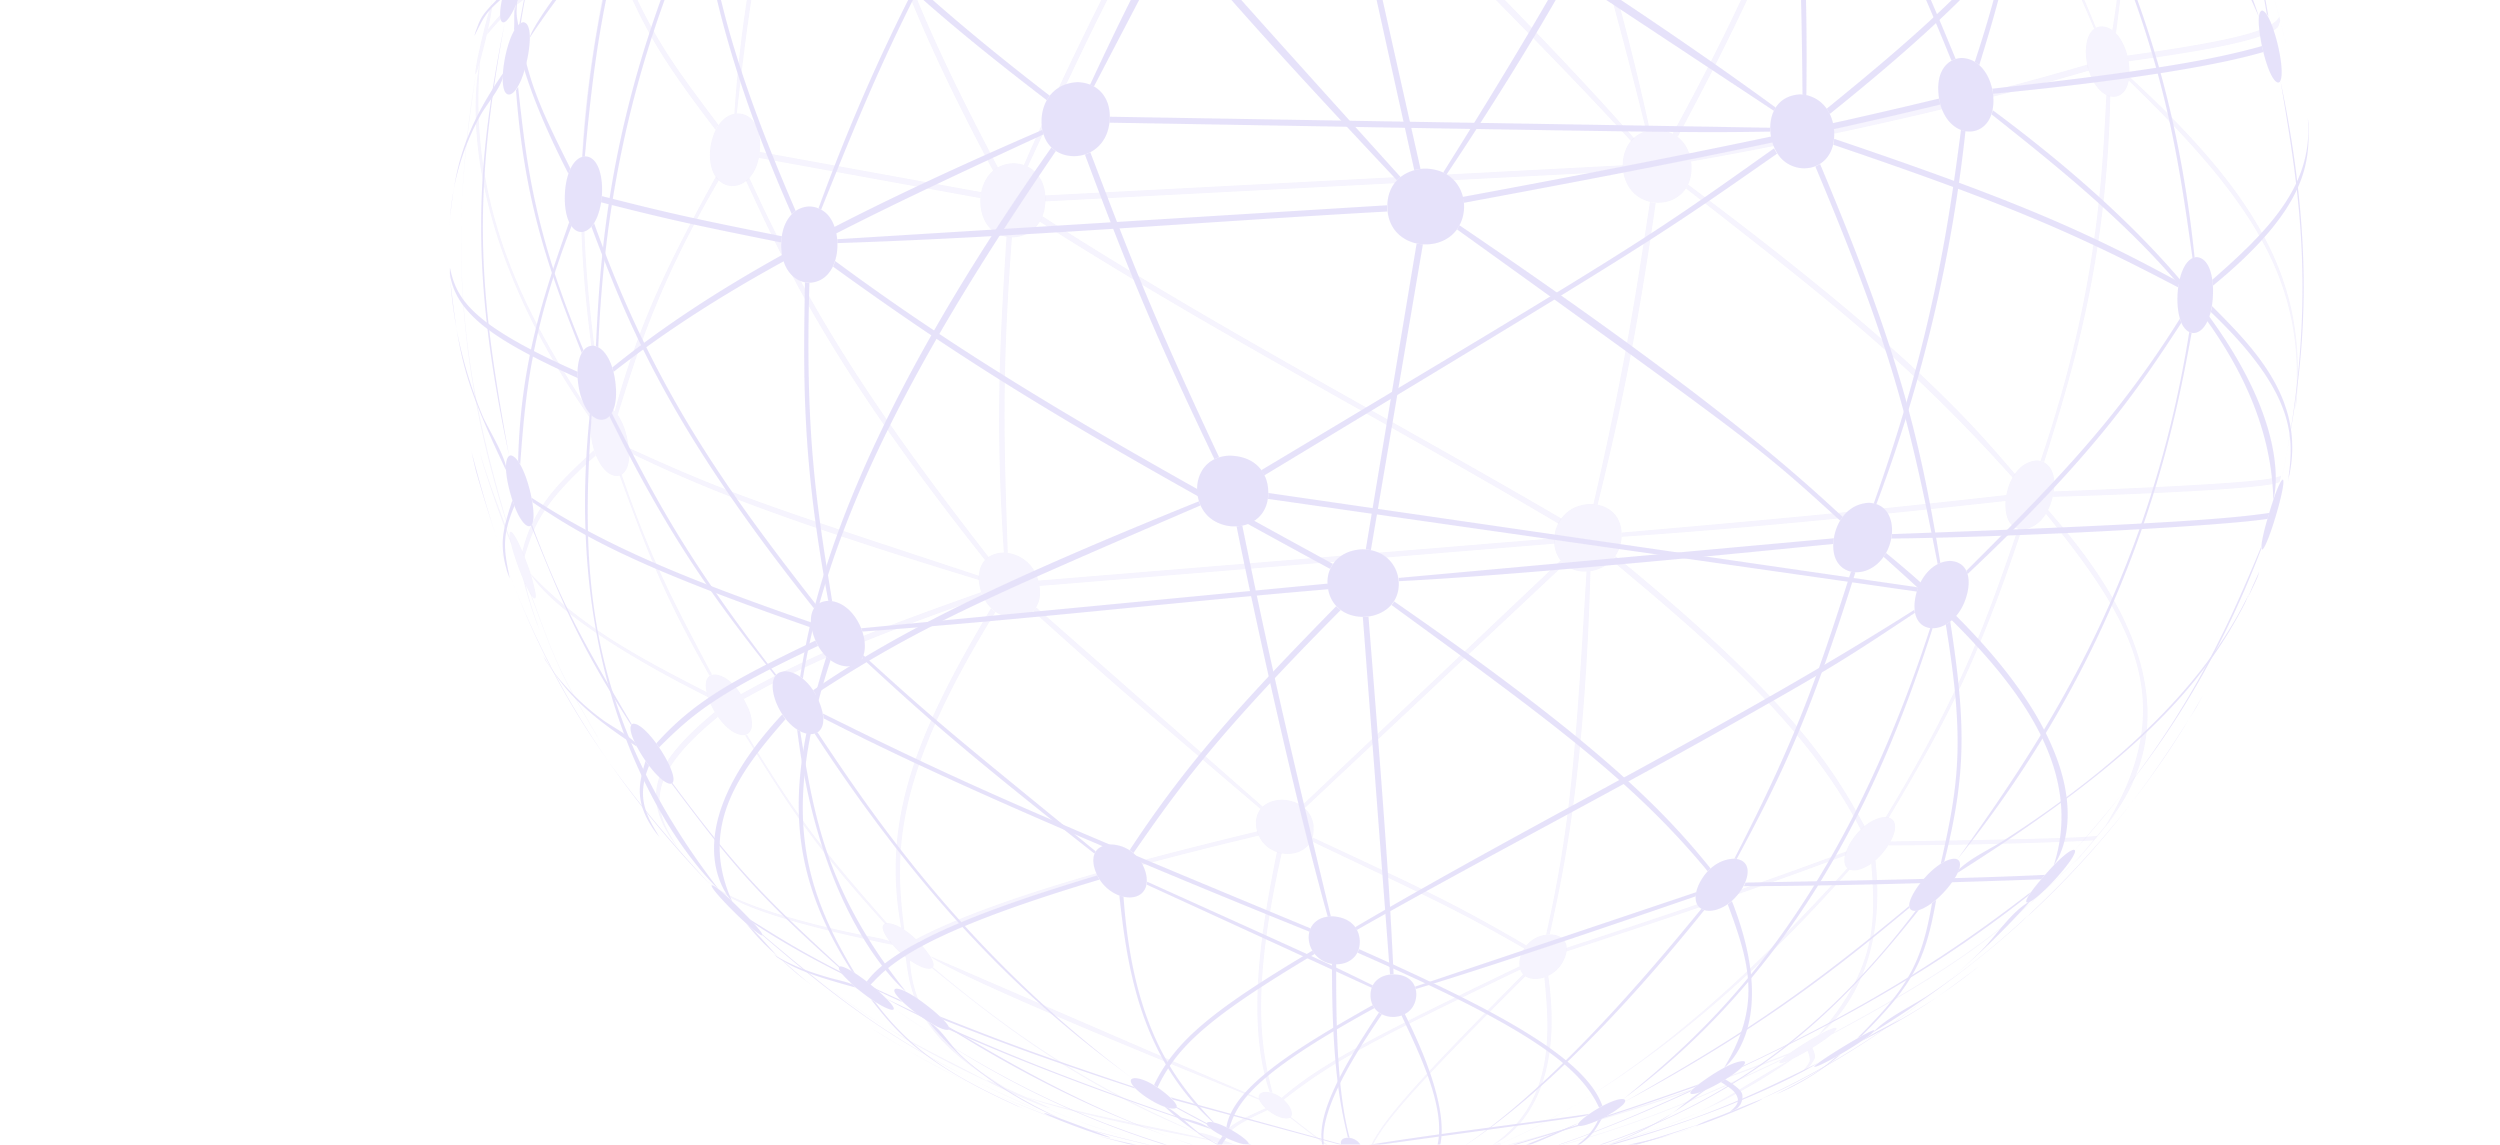 <svg xmlns="http://www.w3.org/2000/svg" xmlns:xlink="http://www.w3.org/1999/xlink" width="784" height="359" viewBox="0 0 784 359"><defs><radialGradient id="a" cx="0.181" cy="0.08" r="0.363" gradientTransform="matrix(-1, 0, 0, 3.285, 0.362, 0)" gradientUnits="objectBoundingBox"><stop offset="0" stop-color="#7158e2"/><stop offset="1" stop-color="#7158e2"/></radialGradient><clipPath id="b"><rect width="784" height="359" transform="translate(0 -51)" fill="url(#a)"/></clipPath><filter id="c" x="98.335" y="-271.981" width="553.51" height="700.751" filterUnits="userSpaceOnUse"><feOffset input="SourceAlpha"/><feGaussianBlur stdDeviation="19.5" result="d"/><feFlood flood-opacity="0.878"/><feComposite operator="in" in2="d"/><feComposite in="SourceGraphic"/></filter></defs><g transform="translate(0 51)" opacity="0.54" clip-path="url(#b)"><g transform="translate(141 -264.575)" opacity="0.32"><path d="M25.554,214.31l-.844,2.711-2.064,7.573c.563-1.776.563-1.776,2.908-10.284Zm-6.1,23.746.281-1.5-.469,2.244-.469,2.057.563-2.618c.094-.094.094-.094.094-.187Zm.657,123.594.563,2.431c2.439,8.134,6.1,18.791,9.38,26.645l-.281-1.309C26.867,381.1,22.458,370.158,20.113,361.65Zm14.07,41.042-.563-1.4a132.2,132.2,0,0,0,4.409,14.3l.844,1.87a113.9,113.9,0,0,1-4.5-14.584c-.094,0-.094-.094-.188-.187ZM279.941,586.774l1.97.187,17.447.094c-.375-.094-.375-.094-11.256-.187Zm239-482.221c-1.313-.467-1.97-.748-8.161-1.309.188.28.469.467.657.748.188.187.188.561.563.654,1.219.28,2.814.28,4.033.467,0,0,3.471.374,4.127.935A10.494,10.494,0,0,0,518.945,104.553ZM218.877,21.441l.938-.28c-5.909,1.963-13.789,4.394-19.51,6.638L197.49,28.92l21.293-7.386.094-.093ZM36.153,406.338c-.188-.28-.281-.561-.469-.841,8.911,24.027,9.286,24.962,20.824,44.782.563.935,1.219,1.87,1.782,2.9-13.226-22.9-13.789-23.84-22.043-46.745a.092.092,0,0,1-.094-.094ZM410.886,29.481a75.319,75.319,0,0,0-9.286-2.618c.563.187,1.126.467,1.688.654,1.126.374,2.72.654,3.846.935a52.427,52.427,0,0,1,5.44,1.683c-.563-.187-1.126-.467-1.688-.654ZM460.319,54.91c-19.6-11.686-25.889-15.145-53.091-25.71,9.943,4.394,20.261,8.04,30.11,12.9,7.785,3.833,17.635,9.629,25.045,14.117C461.726,55.751,460.976,55.284,460.319,54.91ZM313.615,9.1h-1.032c25.326,1.589,45.4,2.9,79.543,14.584.281.093.657.187.938.28C371.115,16.86,353.856,11.25,313.709,9.193a.092.092,0,0,0-.094-.093Zm47.651,14.771c.375.187.563.467,1.032.561,12.476,1.028,24.951,1.309,37.426,2.524-1.595-.654-3.377-1.309-38.458-3.085ZM336.6,585.839l-3.471.374h-.281ZM520.164,490.76l-1.876,2.057ZM432.273,557.6c4.5-2.618,4.6-2.618,6.285-5.329.657-.935-.094-2.711-.563-3.74l-1.5.935c.375,1.028,1.032,2.8.469,3.74-1.313,2.057-2.064,3.179-6.378,5.235a14.119,14.119,0,0,0,1.688-.841ZM581.322,214.217c-9.38-26.271-21.011-58.9-65.285-103.867,2.157,5.89,9.755,10.845,14.07,15.426,13.132,14.117,37.333,44.688,51.966,90.872l-.094-.374C581.7,215.526,581.51,214.871,581.322,214.217Z" transform="translate(-10.639 -6.389)" fill="#7158e2" opacity="0.4"/><path d="M558.81,226.825c-.094-.561-.281-1.122-.375-1.589-2.157,3.833-10.693,7.012-47.651,12.154a15.148,15.148,0,0,1,.375,1.776c32.83-4.488,46.619-8.04,47.745-12.06C558.9,227.012,558.81,226.918,558.81,226.825ZM495.964,488.6c.281-.28.469-.654.75-.935-22.512,22.531-37.708,34.4-78.136,56.187a5.355,5.355,0,0,1-.75.654c40.24-21.5,55.436-33.376,77.948-55.813C495.87,488.69,495.87,488.6,495.964,488.6Zm4.315-5.235,1.126-1.309c-3,.374-8.067.935-64.816,1.776-.188.374-.469.841-.657,1.215,30.3,0,62.19-1.309,64.347-1.589-.094,0,0-.093,0-.093ZM485.927,379.868l-.657,1.215c26.264,32.534,42.961,58.618,18.573,97.977C536.767,439.14,499.81,396.041,485.927,379.868Zm77.948-33.937c3-36.742-10.693-63.48-52.528-102a5.456,5.456,0,0,1-.188,1.215c37.8,36.742,56.28,62.732,52.247,102.932A9.893,9.893,0,0,0,563.876,345.931ZM559,369.116c-1.688.841-4.878,2.431-71.288,4.955-.094.841-.188,1.028-.281,1.683,18.01-.467,69.881-2.431,71.1-4.768a18.111,18.111,0,0,0,.469-1.87ZM68.609,444.563l-.844-1.309C50.224,458.025,43.47,468.5,55.383,484.67c.375.467.844.935,1.219,1.5-9.286-13.182-9.943-23.185,12.1-41.323C68.7,444.656,68.7,444.563,68.609,444.563ZM294.856,587.228c.563,0,1.219-.093,1.782-.093-1.126.093-2.533.093-7.035.187-.469,0-.938.094-1.407.094l6.472-.094c.094-.093.094-.093.188-.093ZM406.1,551.889a4.065,4.065,0,0,1-1.126.467c-12.663,6.731-24.2,15.613-37.989,20.287-25.889,8.788-35.644,10.564-63.034,13.837C363.33,581.058,393.253,560.583,406.1,551.889ZM230.7,578.814c2.814,1.122,37.9,7.292,41.929,7.947-.188-.093-.375-.187-8.911-1.683ZM487.71,110.9c-.281-.187-.563-.467-.844-.654,11.913,22.157,29.829,55.72,19.229,119.106.375.28.75.654,1.126.935,3.752-28.14,9.38-70.772-19.323-119.387h-.188ZM384.341,30.777h-.281c25.983,12.434,55.436,26.645,91.549,64.975C457.881,77.522,433.493,52.466,384.341,30.777Zm-4.127-1.309c-.375-.187-.844-.28-1.219-.467,15.665,8.6,44.837,24.588,38.271,60.955a12.6,12.6,0,0,1,1.313,1.028c1.688-14.865,4.6-39.64-38.083-61.423a.345.345,0,0,0-.281-.093Zm42.116,65.723.844,1.309c31.7,3.179,42.023,4.581,57.218,7.2C479.549,102.67,477.861,100.8,422.331,95.191ZM431.8,489.812l-1.313,1.028c1.595,19.072,1.219,33.1-16.6,53.757C414.076,544.41,436.213,529.545,431.8,489.812Zm-29.829,62.732.469-.467c-30.954,14.678-62.377,28.421-106.745,34.5-.188,0-.469.093-.657.093,26.358-3.74,56.28-9.536,106.933-34.124h0Zm2.064-1.683a9.82,9.82,0,0,1,1.032-.748c-22.512,8.788-46.525,17.67-91.831,29.73a2.052,2.052,0,0,1-.469.28,739.21,739.21,0,0,0,91.174-29.169l.094-.094ZM505.25,250.1c-.281-.094-.657-.28-1.032-.374-1.407,28.14-3.189,63.2-20.636,114.712.375.094.75.28,1.126.374,8.817-28.141,19.7-63.106,20.73-114.712h-.188ZM423.738,102.577c-.188.093-.375.28-.563.374,32.267,39.172,54.029,70.959,77.2,126.024.188-.093.375-.28.563-.374C483.676,186.344,465.573,152.126,423.738,102.577Zm-5.44-.374a4.438,4.438,0,0,1-1.126-.654c2.626,40.107-4.6,79.186-48.964,160.335l1.595.935c34.519-64.321,53.56-111.253,48.682-160.522a.328.328,0,0,1-.188-.093Zm80.387,139.58-.375-1.589c-19.323,5.609-48.495,14.023-124.567,28.982.094.374.188,1.028.281,1.4,49.152-8.6,98.115-20.568,124.755-28.514C498.778,241.97,498.684,241.877,498.684,241.783ZM339.692,27.6c19.886,12.9,40.428,26.271,70.35,60.3a2.213,2.213,0,0,1,.75-.187C394,69.481,373.179,46.857,339.692,27.6Zm-33.674,41.7v1.122L410.137,94.163a4.361,4.361,0,0,1-.469-.935C394.378,89.114,378.62,84.907,306.018,69.294ZM373.085,277.87l-.657,1.215c46.9,36.555,70.35,54.972,102.43,90.685a4.7,4.7,0,0,1,.75-1.122c-14.352-16.735-33.768-39.453-102.524-90.779Zm50.559,214.746c-.188-.093-.469-.28-.657-.374-17.822,19.446-59.47,64.975-108.809,86.478,14.07-6.544,56.937-26.364,109.559-86.1h-.094Zm53.935-106.672a4,4,0,0,1-1.032-.187c-10.13,29.356-17.447,50.672-41.554,90.5a3.342,3.342,0,0,1,.938.187c16.884-28.421,27.108-46.558,41.741-90.4C477.673,385.945,477.673,385.945,477.579,385.945Zm-4.971-9.162a7.992,7.992,0,0,1,.281-1.589c-29.829,3.366-56,6.17-120.628,11.78v1.309c49.808-3.272,113.311-10.471,120.346-11.219ZM422.424,488.036l.375-1.122c-22.887,8.414-39.49,14.4-87.891,30.291v1.122c48.307-15.8,63.784-21.316,87.422-30.1A.326.326,0,0,1,422.424,488.036Zm-80.012-88.909c-.375,0-.844.093-1.219.093-3.377,55.626-4.784,78.625-12.663,113.777.375,0,.844-.093,1.126-.093,4.409-19.913,10.975-50.017,12.757-113.777Zm7.879-4.768a8.208,8.208,0,0,1-1.126,1.4c31.892,26.458,61.908,52.822,78.042,84.421a13.306,13.306,0,0,1,1.219-1.122c-9.474-17.109-21.293-38.331-78.136-84.7ZM334.064,26.2a8.729,8.729,0,0,1-.938-.467c1.313,10.284-2.814,18.7-29.36,38.518a3.662,3.662,0,0,1,.75.935c24.67-18.6,31.329-27.3,29.735-38.892a.291.291,0,0,0-.188-.093ZM278.534,8.9Zm3.752,0H280.6c35.832.841,53.279,5.422,52.059,13.65.375.187.75.374,1.219.561.75-8.508-16.6-13.369-51.309-14.21h-.281Zm-4.971,0-.281.28a58.332,58.332,0,0,0,7.973,2.431l43.054,11.312c-.657-.467-.657-.467-10.318-3.085l-23.638-6.077c-14.539-3.646-15.758-4.114-17.165-4.768C277.127,8.994,277.221,8.9,277.315,8.9Zm-2.72,578.048c.281.094.281.094,3.377.187l9.38.187c.469,0,.844-.093,1.313-.093l-14.07-.28Zm32.83-4.674c-1.782.561-3.189,1.776-4.878,2.337a103.892,103.892,0,0,1-10.975,2.431c9.192-1.028,13.038-3.179,15.852-4.768ZM122.544,53.588l-1.595,1.028a19.566,19.566,0,0,0-4.221,4.114,5.4,5.4,0,0,0-.094,3.646,8.5,8.5,0,0,1,1.5-1.028,8.041,8.041,0,0,1,.469-4.207C119.355,55.738,121.231,54.523,122.544,53.588Zm206.643,472.4a6.53,6.53,0,0,1-1.219.467c1.5,15.519,3.846,38.892-16.228,52.541.281-.093,23.732-9.536,17.447-53.009Zm-24.294,55.813a5.522,5.522,0,0,0,.75-.374l-31.329,5.235c.469.28,1.219-.093,1.782-.28,5.253-.935,10.224-1.683,28.8-4.581h0ZM276.377,8.993c-2.814,1.963-4.5,3.179-.188,15.426,3.283,9.442,11.913,25.242,18.854,37.957.188-.093.563-.187.75-.28C277.127,26.944,270.092,13.761,276.377,8.993Zm-27.953,561.22c-.094.094-.188.094-.281.187,9.474,7.386,15.289,11.873,23.356,15.706C264.277,581.993,260.618,579.842,248.424,570.213Zm73.54-44.127a2.993,2.993,0,0,1-.657-.561c-39.4,39.733-51.215,53.2-48.589,60.581.094,0,.188.093.281.093-1.688-7.666,6.566-17.763,48.964-60.02C322.058,526.086,322.058,526.086,321.964,526.086Zm-66.6-43.473-.469,1.122c40.709,19.352,46.994,22.344,66.786,33.656a5.673,5.673,0,0,1,.657-.935C299.921,503.368,289.884,498.693,255.366,482.613Zm65,41.322a5.245,5.245,0,0,1-.188-.935c-47.088,22.625-62.565,30.852-74.572,41.229.188.187.469.374.657.561,15.008-11.686,26.077-17.763,74.1-40.762ZM301.984,74.81c-.281.093-.75.093-1.032.187,27.2,75.072,40.9,112.749,59,186.138.281-.094.75-.187,1.126-.28-8.254-37.676-21.105-86.385-59.094-186.045ZM10.077,399.875c0,.094,6.378,14.023,55.624,38.7-.188-.748-.281-.841-.469-1.589-23.45-11.967-39.959-21.129-55.155-37.115Zm231.781-257a6.569,6.569,0,0,1-.938.748c36.019,42.164,76.823,79.747,114.249,120.6l.938-.935C319.431,221.776,278.628,184.193,241.858,142.871Zm92.206,253.918-1.032-1.028L251.895,472.61a6.565,6.565,0,0,1,.938.748l81.419-76.381c0-.094-.094-.094-.188-.187Z" transform="translate(15.343 -6.376)" fill="#7158e2" opacity="0.4"/><path d="M450.329,390.245v-1.5l-161.9,13.276.375,1.683,161.525-13.276Zm31.517-106.672a7.105,7.105,0,0,1-1.595-.28c-4.409,29.075-7.879,51.98-17.728,94.8a6.352,6.352,0,0,1,1.313.187c5.065-20.848,11.444-46.838,18.2-94.612a.291.291,0,0,0-.188-.094Zm-9.943-10.1a10.129,10.129,0,0,1-.094-1.683l-181.223,9.442v1.87l181.223-9.442A.289.289,0,0,0,471.9,273.476Zm-182.161,14.3-.844,1.683c52.9,33.75,108.621,62.732,162.65,94.705l.938-1.589c-54.217-31.693-109.934-60.768-162.744-94.8Zm124.755-214-.844-.654c-13.507,16.174-17.634,21.129-52.622,56a5.437,5.437,0,0,1,1.126.935c31.423-31.506,39.771-40.388,52.528-56.187a.328.328,0,0,1-.188-.093Zm-31.986-57.87a1.588,1.588,0,0,1-.469.187c-.188,9.629,2.72,17.483,30.673,47.306.375-.28.469-.374.844-.654C393.392,41.154,381.292,27.224,382.511,15.912Zm-56.843,35.9a5.349,5.349,0,0,0-.657.748c19.886,4.768,41.46,8.321,86.015,15.239V66.677C377.915,61.535,351.651,57.421,325.668,51.812ZM336.08,20.025c-31.7,13.743-65.66,32.067-101.023,89.844.188,0,.469-.093.657-.093,23.544-35.994,47.463-67.687,100.367-89.75ZM234.963,66.116c-.188.093-17.447,14.491-6.566,47.867l1.219-1.215c-3.94-13.65-7.6-26.551,5.347-46.651ZM340.395,18.9c-5.816,1.776-13.413,9.162-13.882,9.91-5.722,8.227-5.816,9.442-6.472,19.072a7,7,0,0,1,1.126-.654c1.126-14.4,3.377-18.885,19.229-28.327Zm38.833-2.8v-.187c-15.289,8.134-27.484,15.052-51.59,30.665a1.326,1.326,0,0,1,.188.561c22.231-14.491,33.3-21.316,51.4-31.039ZM280.175,294.325a6.481,6.481,0,0,1-1.688-.187c-2.251,35.059-3.471,59.179-.844,99.1a5.367,5.367,0,0,1,1.219.093C277.642,358.178,276.985,336.862,280.175,294.325ZM396.206,8.9h.281c-3,.187-15.383,1.215-47.651,7.292-.375.093-.844.28-1.219.374C380.541,10.3,393.111,9.087,396.206,8.9Z" transform="translate(-103.829 -6.376)" fill="#7158e2" opacity="0.4"/><path d="M301.655,8.993a71.628,71.628,0,0,0-9.1,3.366.092.092,0,0,0,.094.093A74.573,74.573,0,0,1,301.655,8.993Zm-14.914,5.422c.188-.093.281-.187.469-.28l-33.862,2.618-1.313.467,34.706-2.8Zm-66.317,41.79c-.094-.187-.094-.374-.188-.561-32.361,21.69-46.431,32.161-75.322,55.626l.281.841c29.266-23.84,43.336-34.311,75.228-55.907Zm7.129-.467c-.281.187-.563.28-.844.467.281,13.276.75,31.319,28.7,73.577a5.167,5.167,0,0,1,1.313-.841C244.249,109.121,226.99,82.1,227.553,55.738ZM107.488,267.586a11.181,11.181,0,0,1-.281,1.87l69.412,12.621a11.188,11.188,0,0,1,.281-1.87ZM256.724,145.208c-.375-.094-.844-.374-1.219-.467-21.949,38.7-42.679,75.353-65.191,126.959.375.094.844.374,1.219.467,21.762-46.651,29.829-64.134,65.379-126.959ZM143.132,118.564a11.913,11.913,0,0,0-.657,1.122c10.224,2.244,31.329,6.825,109.184,16.454.094-.374.188-.841.281-1.122L143.132,118.564Zm-5.816,6.544c-.188.093-.469.28-.657.374-2.064,36.835,4.6,74.418,43.992,147.994.469-.28,1.032-.748,1.5-1.028-23.919-45.436-47.088-94.238-44.837-147.34ZM270.888,487.475l-1.219-.374c-4.127,20.755-10.224,52.261-2.251,75.353a2.746,2.746,0,0,0,.844.187c-3.1-12.528-7.316-29.823,2.908-75.166h-.281ZM194.16,410.439a10.579,10.579,0,0,1-.938,1.215C219.673,435.4,223.05,438.3,264.51,473.638a5.35,5.35,0,0,1,.657-.748L194.16,410.439Zm69.788,71.426a4.693,4.693,0,0,1-.375-1.215c-28.046,6.825-80.2,19.633-107.12,33.843l.844.841c20.918-9.069,40.709-17.576,106.745-33.376l-.094-.093Zm2.814,86.2c-.188-.187-.469-.374-.657-.561-9.474,4.207-12.382,5.983-14.07,9.629.375.187.844.281,1.219.467,1.5-3.272,3.471-4.955,13.507-9.536h0ZM160.954,519.822c.094.187,3.94,5.142,103.274,45.062-.094-.187-.094-.374-.188-.467Zm-57.5-69.463c-.188.093-.375.093-.563.187,14.07,22.625,21.105,34.03,43.9,59.179.188-.093.469-.093.657-.187C129.343,488.877,121.183,479.434,103.454,450.359Zm77.761-38.611A7.769,7.769,0,0,1,180,410.719c-23.169,38.8-34.519,66.284-28.14,100.221.281.187.657.374.938.561-3.189-25.055-3.1-48.241,28.609-99.66-.094,0-.188,0-.188-.094ZM219.3,21.334c-37.239,10.845-62.1,30.291-70.35,36.648a.714.714,0,0,1,.375-.187c.094-.093.281-.093.375-.187,4.409-2.337,9.38-6.918,13.414-9.91,8.63-6.357,25.326-16.08,56.187-26.364Zm23.45-1.963c.188-.093.469-.187.657-.28-37.145,11.5-57.781,20.287-91.925,38.985l-.75.748c27.484-15.052,48.683-25.9,92.018-39.453Zm-112.842,106.2c-.094-.187-.188-.561-.281-.748-23.544,22.905-39.115,38.518-62.284,70.491a6.415,6.415,0,0,1,.281.748C86.289,171.572,97.545,156.8,130,125.762a.289.289,0,0,1-.094-.187Zm3.471,1.215c-.188,0-.469.093-.75.093-10.693,22.625-28.515,60.581-33.112,128.736.188,0,.563-.094.75-.094,4.69-40.575,9.1-78.905,33.112-128.736ZM104.2,275.72l-1.032.935c12.757,27.58,27.2,58.805,74.947,118.919a11.89,11.89,0,0,1,1.126-.935c-37.52-48.241-56.468-78.251-75.04-118.919ZM64.152,368.742c-.188.094-.469.187-.657.28,9.38,25.523,13.695,37.209,28.234,62.825l.75-.374C80.1,408.1,73.25,395.2,64.152,368.742Zm113.311,38.424a7.683,7.683,0,0,1-.563-1.5c-34.331,12.154-52.435,19.259-75.322,31.974.375.654.563.841.938,1.5,15.2-8.321,28.234-15.426,75.04-31.88,0,.093,0,0-.094-.093ZM66.4,360.422c0,.374.094.935.094,1.4,20.448,9.816,42.773,19.633,109.747,40.014v-1.309C106.737,377.624,97.826,374.726,66.4,360.422ZM64.527,209.9a7.326,7.326,0,0,1-.938,1.4c8.348,18.231,11.444,25.055,30.016,49.363a5.834,5.834,0,0,1,.938-1.5C79.91,239.633,74.376,232.341,64.527,209.9Zm30.016,66.471-.844-1.028c-11.444,21.035-23.356,42.725-31.7,73.576a5.432,5.432,0,0,1,.938,1.122c6.378-20.381,12.944-41.509,31.7-73.577a.092.092,0,0,1-.094-.094ZM161.8,523.281l-.281.28c19.886,16.08,44.555,36.087,83.389,51.793C223.144,565.539,198.568,554.32,161.8,523.281ZM59.462,140.908C39.013,175.031,34.98,184.1,23.255,221.683,35.355,183.352,39.482,174.284,59.462,140.908ZM91.448,496.356a8.684,8.684,0,0,0,1.313,1.309c4.69,3.74,11.631,9.349,56.374,18.6-.375-.374-.469-1.028-1.032-1.215-3-1.028-7.223-1.589-10.318-2.244-11.444-2.337-38.927-8.882-46.338-16.454ZM121.933,524.4l2.439,1.963c19.229,13.837,27.953,20.194,55.811,33.376-11.256-6.077-22.887-11.5-33.862-18.137-7.692-4.675-17.259-11.78-24.388-17.2Zm32.455-3.366-1.126-.841c1.407,10.845,3.189,24.4,29.829,40.294.469.187,1.032.467,1.5.654-12.194-7.76-28.8-18.418-30.016-39.92-.094-.093-.094-.187-.188-.187ZM135.534,68.079c.188-.187.375-.467.563-.654C116.68,80.7,92.386,97.154,70.624,125.014a2.034,2.034,0,0,0-.469.748C83.756,109.776,99.139,91.732,135.534,68.079Zm.844,1.028c-.469.187-52.716,38.05-73.071,125.183l.563-.28C73.063,160.728,85.726,115.1,136.378,69.107ZM62.932,135.953c-8.817,12.621-16.79,33.937-4.221,63.667l.844-1.5C53.928,182.6,46.8,163.252,62.932,135.953ZM245.562,14.6l-2.251.467-10.037,2.337C234.494,17.034,234.494,17.034,245.562,14.6Zm40.8-5.235-1.97.093c-20.073,1.5-30.016,3.646-34.237,7.292a8.806,8.806,0,0,1,1.5-.374,6.556,6.556,0,0,0,1.595-1.215c.469-.28,3.283-1.776,9.192-2.992C271.17,10.3,280.644,9.741,286.366,9.367ZM247.813,17.5c.469-.093.844-.28,1.313-.374-10.881.561-15.477.935-19.886,1.4-.563.187-1.219.28-1.782.467,4.033-.467,7.973-.841,20.261-1.5ZM18.471,243.092c-4.5,30.665-11.35,77.129,10.6,143.881C19.221,352.756,7.027,310.124,18.471,243.092Zm37.52,119.574-.563-1.5c-10.6,9.816-19.042,17.67-22.418,31.787.188.561.469,1.122.657,1.683,3-9.629,5.159-16.548,22.325-31.787a.129.129,0,0,0,0-.187ZM252.316,578.814c-.375-.093-.75-.281-1.126-.374-1.782,1.309-5.253,3.833,10.13,6.264,1.126.187,2.626.374,3.752.561l1.97.28C255.13,583.956,248.095,582.18,252.5,579a.328.328,0,0,1,.188-.093C252.41,578.908,252.41,578.814,252.316,578.814Zm-58.344-12.808-1.313-.561c14.445,6.17,15.008,6.451,26.733,10.1l2.157.654c-15.008-4.861-16.978-5.422-27.39-10.1,0-.094-.094-.094-.188-.094Zm-3-2.057c.094.093,12.288,5.142,58.438,13.743a4.721,4.721,0,0,0-1.219-.467C229.147,572.737,209.73,569.746,190.97,563.949ZM59.649,214.671c-.188,0-.469.093-.657.093-8.536,44.408-10.975,75.54-1.5,132.475a1.744,1.744,0,0,0,.657-.187C50.832,297.41,49.425,267.96,59.649,214.671Zm-3.564-7.386a6.652,6.652,0,0,1,.375-1.5c-19.6,9.442-26.452,13.556-34.143,23.279-.094.561-.281,1.215-.375,1.776,7.129-8.6,12.006-12.808,34.143-23.279v-.28Zm-36.3,31.693c-.094.467-11.913,46,34.8,112.562.094-.374.188-.841.281-1.215-15.759-24.214-39.584-60.862-35.081-111.346Zm561.678-22.811c1.313,4.488,3.846,13.93,4.878,18.511C584.933,228.414,583.244,222.244,581.462,216.167ZM332.422,586.2a1.192,1.192,0,0,0,.563-.094q-11.549,1.194-23.169,1.4h.469C317.695,587.415,325.105,586.948,332.422,586.2ZM533.342,474.292l.188-.187c-.563.561-13.882,16.641-13.976,16.735.094,0,.094-.093.188-.187Q526.845,482.728,533.342,474.292ZM302.968,8.9c4.971,0,9.286.093,11.913.28C311.035,8.993,307,8.9,302.968,8.9Zm96.708,17.389c5.065,1.87,9.474,3.74,10.318,4.394a.092.092,0,0,1-.094.093c-1.407-.187-19.511-7.2-20.167-7.666h.094a85.938,85.938,0,0,1,9.849,3.179Zm111.06,77.316c-3.94-4.488-7.879-7.76-9.38-7.853-2.533.467,7.879,12.341,12.1,15.239,1.782,1.215,2.626,1.215,2.439.093-.375-1.4-2.251-4.207-5.159-7.479ZM439.26,547.495c4.784-3.085,6.472-4.955,5.722-5.235h-.188c-3.1.28-18.573,10.1-17.541,11.032C427.723,553.852,432.976,551.609,439.26,547.495Zm97.459-308.516c-.938-5.235-3.846-10.564-8.348-10.751-6.941.094-6.285,14.491-.563,20.1,4.127,4.02,9.38,1.87,9.192-5.983A20.371,20.371,0,0,0,536.719,238.979Z" transform="translate(-10.217 -6.376)" fill="#7158e2" opacity="0.4"/><path d="M586.314,375.1c1.5-7.292-1.688-10.658-5.159-10.751-9.38.654-12.288,16.454-7.6,20.474C577.215,387.814,584.438,384.729,586.314,375.1ZM387.644,587.322l7.6-.841c-5.44.28-10.881,1.122-16.321,1.215,1.032,0,4.5-.093,8.723-.374ZM534.911,484.576c2.908-4.861,2.345-8.321-1.313-8.414-7.785.467-15.477,12.808-11.819,16.08C524.03,494.206,530.6,491.775,534.911,484.576ZM521.216,95.285c-2.439-3.553-6.66-7.386-10.975-7.666-4.971,0-2.157,6.918,2.345,11.406,5.065,5.048,10.693,5.329,10.787,1.683C523.468,98.837,522.061,96.5,521.216,95.285ZM434.263,23.952c-3.377-1.87-7.316-3.272-9.1-3.366-.281,0-1.032,0,0,.935,3.283,2.992,13.6,7.666,13.413,5.7C438.578,26.663,436.89,25.354,434.263,23.952ZM409.406,581.058c3.1-1.215,4.127-2.15,3.658-2.431a.565.565,0,0,0-.375-.094c-2.439.094-11.444,4.02-11.444,4.674.657.374,4.878-.748,8.161-2.15Zm63.5-309.077c-.281-6.638-4.6-11.125-10.975-11.312-11.537,0-13.32,14.117-6.941,20.007,6.1,5.7,18.385,2.9,17.916-8.695ZM433.325,519.915c1.407-4.02-.563-6.918-4.784-6.918-7.973,0-11.819,9.068-8.348,12.621C423.007,528.516,430.98,526.74,433.325,519.915ZM450.96,388.749c.563-7.292-4.409-10.658-9.661-10.751-11.35.28-14.351,13-8.723,18.511C438.39,402.212,450.209,398.566,450.96,388.749ZM404.528,67.892a8.247,8.247,0,0,0-7.879-6.077c-6.66.093-7.5,7.2-3.94,10.845,3.94,4.02,12.1,2.9,12.1-2.9A9.914,9.914,0,0,0,404.528,67.892ZM354.345,478.5c-.563-3.553-3.471-7.479-9.849-7.76-10.037.374-9.755,10.284-4.971,14.491,5.722,4.955,15.571,2.337,14.82-5.8A1.588,1.588,0,0,0,354.345,478.5ZM376.2,8.9c-.844,0-1.407.093-1.407.187h.375A2.632,2.632,0,0,1,376.2,8.9Zm-2.72,578.048a7.023,7.023,0,0,0-2.72-1.028c-.469,0-.469.187-.188.374a8.875,8.875,0,0,0,4.221,1.215l-.094-.093a2.885,2.885,0,0,1-1.219-.467ZM343.746,135.485c0-3.646-2.157-7.666-8.348-7.947-10.13.28-13.32,11.219-8.536,15.8C331.927,148.2,343.746,145.4,343.746,135.485ZM364.851,13.948c.844-.841,1.595-1.776.563-1.776-2.345.093-7.5,3.085-6.378,4.114C359.6,16.847,362.224,16.473,364.851,13.948ZM346.466,566.473a9.316,9.316,0,0,0-7.035-4.114c-3,.094-3,2.431,0,5.235,3.471,3.272,8.254,4.207,8.161,1.589a4.925,4.925,0,0,0-1.126-2.711ZM270.3,282.545c.094-6.638-3.94-11.219-9.943-11.406-11.444.28-13.132,15.426-6.941,20.848C259.231,297.036,270.206,294.137,270.3,282.545Zm-1.876,121.163c-1.313-8.134-7.6-10.377-11.162-10.471-10.412.28-9.192,12.528-3.846,17.576,5.816,5.422,15.2,3.459,15.2-5.142a12.777,12.777,0,0,0-.188-1.963ZM306.132,50.69c.75-1.122,2.908-4.674-.844-4.861-6.285.28-13.789,8.6-11.35,10.845C296,58.356,302.286,56.3,306.132,50.69ZM327.8,578.16c-3.564-1.4-7.5-2.9-9.286-2.992-.281,0-.563,0-.281.374,1.313,1.589,13.789,5.609,15.289,5.329v-.093c-.188-.187-.375-.467-5.722-2.618ZM180.814,265.53c.094-5.89-2.626-9.91-6.941-10-8.348.094-11.537,15.706-6.1,20.942,4.69,4.488,12.945.654,13.038-10.938Zm36.3-148.275c2.533-5.142,1.126-7.386-1.407-7.479-6.378,0-15.852,12.9-12.1,16.361C206.046,128.473,213.082,125.295,217.115,117.255ZM325.267,17.221l6.754-2.431-.094-.093c-2.345.093-16.79,4.114-16.884,5.329C315.793,20.306,320.952,18.716,325.267,17.221ZM231.748,516.643c-3.752-4.3-7.879-7.012-10.881-7.2-3.1,0-1.595,3.927,3.283,8.694,5.44,5.235,10.975,7.012,11.068,4.487.094-1.215-1.219-3.366-3.471-5.983Zm-55.155-75.727c-2.533-5.516-6.472-9.256-9.943-9.442-5.816.093-1.876,11.219,3.471,16.267,4.221,4.02,8.254,3.553,8.161-.935a14.057,14.057,0,0,0-1.688-5.89Zm-37.52-83.86c-1.032-4.581-3.471-9.629-7.316-9.91-6.285.187-4.784,15.239.657,20.474,3,2.9,7.41,2.244,7.41-5.516a40.125,40.125,0,0,0-.75-5.048Zm1.407-154.071c1.032-4.3,1.032-8.882-2.157-9.162-5.628.093-12.1,16.174-8.161,20.287C132.507,216.541,137.947,212.8,140.48,202.985Zm79.355-140.7c3.1-2.431,6.66-5.422,5.44-5.609-3.283.187-18.291,11.312-17.165,12.621C208.485,69.762,211.393,68.827,219.835,62.283Zm42.116,500.732c-6.378-2.9-9.286-4.207-10.13-4.394.469,1.215,18.1,8.6,19.886,8.882-.094-.187-.094-.187-9.755-4.488ZM107.837,396.883c-2.251-6.077-4.221-10-5.253-10.19-1.876.374,4.784,19.259,7.316,20.848.75.467.75-1.028,0-3.833A53.782,53.782,0,0,0,107.837,396.883ZM301.254,18.81c3.471-.935,7.035-1.589,10.506-2.711-4.6.841-17.822,4.488-21.574,5.8.188,0,.188,0,1.407-.374ZM94.8,232.154c1.032-4.488,2.251-10.1,1.876-10.751-.938.748-5.534,20.194-5.159,21.877.563-.094,2.251-7.012,3.283-11.125Zm44.743-101.063c1.876-2.618,3.846-5.235,5.628-7.947l-3.189,4.3-9.474,13.65c2.439-3.272,4.69-6.638,7.035-10Z" transform="translate(-83.449 -6.376)" fill="#7158e2" opacity="0.4"/><path d="M505.825,570.69a10.985,10.985,0,0,0,1.032.467c-22.231-8.788-31.423-12.434-55.061-26.832l-2.251-1.4c19.417,11.78,26.733,16.267,56.187,27.86Zm-74.759-41.135-1.782-1.4c-12.851-11.032-13.132-11.312-18.76-17.95.375.374.844.654,1.219,1.028,2.626,2.431,5.722,6.077,8.161,8.695a99.226,99.226,0,0,0,11.162,9.629Zm72.977,40.107c-35.175-15.8-53-25.242-88.454-55.813l.094-.187C445.511,539,461.926,551.151,504.043,569.662ZM401.8,94.266l2.908-2.9C424.594,73.231,461.645,39.481,529.744,19.1,483.125,36.489,446.261,50.232,401.8,94.266Z" transform="translate(-317.567 -7.04)" fill="#7158e2"/><path d="M384.656,110.354c.469-.467.844-1.028,1.313-1.5,2.345-2.337,5.44-5.422,7.973-7.573a16.294,16.294,0,0,1-1.126,1.309c-2.439,2.337-5.909,5.235-8.161,7.76ZM336.724,228.525l-.657.935c1.595-24.307,3.752-57.59,33.205-99.38.563-.841,1.219-1.683,1.782-2.524-13.976,21.222-33.205,50.3-34.331,100.782.094.093.094.093,0,.187ZM527.889,27.616l-1.219.654c-1.126-2.992-1.407-3.833.469-6.544,1.5-2.057,5.065-3.74,7.692-5.048.563-.187,1.126-.28,1.688-.467-4.315,2.057-6.472,3.085-8.254,5.422-1.688,2.244-1.032,4.02-.281,5.89A.092.092,0,0,1,527.889,27.616ZM404.542,91.656C434.089,64.638,465.7,38.741,527.233,18.641,488.118,32.384,451.817,47.342,404.542,91.656Zm-2.72,3.646c.188-.28,27.859-28.421,119.877-63.947-3.752,2.992-10.224,4.3-14.633,6.077C444.5,62.581,414.578,85.486,401.821,95.3ZM507.159,570.418c-.281-.093-24.576-9.256-40.9-30.01.469.28.938.467,1.313.748,2.626,1.963,5.065,5.7,7.316,8.134.375.467,9.755,10.751,32.267,21.129ZM397.976,497.589C357.923,454.3,340.007,422.8,324.248,367.825c-.563-2.15-1.032-4.3-1.5-6.451C330.814,391.478,344.228,441.963,397.976,497.589ZM315.9,290.7l.094-2.244c1.595-13.93,3-25.9,16.6-45.623a5.093,5.093,0,0,1-.094,1.683c-1.313,3.74-4.784,7.76-6.754,11.125A77.6,77.6,0,0,0,315.9,290.7Zm41.929,38.985a2.448,2.448,0,0,0-.469.841c-9.192-23.372-17.916-45.343-20.636-82.458.281-.467.375-.561.657-1.028,2.533,23.279,4.878,45.343,20.542,82.645h-.094Zm-1.782,7.012a7.6,7.6,0,0,0,.094,1.683C331,326.97,317.964,318.743,315.994,305.748v-2.057c2.064,9.629,6.1,17.67,40.147,32.721a.342.342,0,0,0-.094.28Zm217.9,249.15c-18.573-4.674-53.091-13.369-101.4-43.566l-.094-.467c21.293,12.715,57.125,34.124,101.492,44.034ZM408.294,151.957l-.844,1.122c-14.352-17.109-20.73-30.1-13.132-49.643.375-.467.844-.841,1.219-1.309-5.816,16.267-5.347,27.86,12.757,49.643.094,0,0,.093,0,.187ZM338.225,227.03a2.043,2.043,0,0,0-.469.374c5.534-29.636,13.038-70.117,52.153-119.947l.563-.374c-17.822,24.027-42.21,57.029-52.247,119.947Zm2.814,4.581c0-2.431,17.259-30.852,63.034-69.463v1.028C380.529,184.4,360.08,202.816,341.039,231.611ZM457.07,533.3l.75.748c-13.882-6.357-29.641-13.556-46.713-24.775-.375-.374-.75-.841-1.126-1.215,12.569,7.853,22.418,14.117,46.9,25.149A.291.291,0,0,0,457.07,533.3Zm-56.749-34.591c-.563-.374-51.309-46.651-40.428-149.3l.563.561C357.079,398.583,357.735,443.365,400.321,498.711Zm4.221,3.833c-.188-.187-20.167-20.194,15.665-58.712.469.654.563.841,1.032,1.5C406.418,462.157,393.942,479.172,404.542,502.544ZM606.776,6.3c-1.5.093-3.94,0-3.94,0h1.782a16.612,16.612,0,0,0,2.157,0ZM539.9,15.275c6.941-1.87,40.8-6.825,66.223-8.882Zm4.033-1.4-1.219.28c16.227-3.74,22.981-5.329,47.088-7.292l2.345-.187c-20.73,1.683-27.577,2.337-47.932,7.105a.345.345,0,0,1-.281.093ZM588.485,589.3l-3-.187c-30.954-3.366-39.021-5.049-65.942-13.556C539.427,581.73,556.592,587.059,588.485,589.3Zm-11.068-2.524,1.126.28a524.7,524.7,0,0,1-60.5-12.528c-.563-.187-1.032-.374-1.595-.561,15.946,4.3,31.611,8.227,60.877,12.808ZM530.422,560.6l.563.561c-27.108-8.882-41.647-14.21-60.314-21.6l-1.032-1.028c21.856,8.695,32.455,12.528,60.783,22.064ZM459.04,530.778c-.281-.093-26.827-21.783-34.143-82.178.281.187.657.374.938.561C430.243,475.993,433.9,499.178,459.04,530.778Zm116.407,55.159c-1.876-.374-18.948-3.833-35.269-19.072a3.579,3.579,0,0,1,.938.28c3.1,1.683,6.285,5.142,9,7.292,6.378,5.235,20.824,10.19,25.326,11.5Zm31.892,4.114h-2.064c-18.291-.28-22.512-1.5-24.107-2.431l1.407.281c.281.094.563.28.844.374,1.219.561,6,1.028,7.785,1.215,1.97.094,6.66.467,16.134.561Zm1.313,0c-6.472-.187-9.661-.28-22.231-1.87a4.724,4.724,0,0,0-1.126-.187c11.256,1.309,15.289,1.776,23.356,2.057Zm-246.133-261.4c-.188-.093-.563-.187-.75-.28,1.595-32.348,4.315-86.478,44.086-162.2.188.093.563.187.75.28-20.73,42.164-41.272,89.47-44.086,162.2ZM418.33,431.4l-.375.374c-15.852-20.194-32.174-40.949-51.966-81.523a8.179,8.179,0,0,0,.75-.935c13.132,25.71,22.512,44.408,51.59,82.084Zm8.348,1.215c-.281-.187-.563-.467-.844-.654,3.189-19.352,11.725-70.772,78.793-165.944a8.231,8.231,0,0,0,1.407,1.122C471.89,317.247,435.683,375.959,426.679,432.614Zm-59.376-96.2c-.094-.467-.281-1.028-.375-1.4,30.485-24.681,69.6-46.277,134.885-74.511a10.548,10.548,0,0,0,.375,1.4C445.439,288.172,404.542,307.244,367.3,336.413Zm205.33-198.946a9.13,9.13,0,0,0-1.595-.093c4.221-22.064,17.072-89.283,30.767-121.724h.469C598.8,24.811,588.2,52.671,572.632,137.466Z" transform="translate(-315.9 -6.207)" fill="#7158e2"/><path d="M434.565,27.074C436.91,25.3,482.966,10.153,505.2,6.6,491.783,9.4,475.18,12.864,434.565,27.074Zm-1.97,1.309c1.126-.748,1.126-.748,10.6-2.8l57.5-12.154c0,.093-.094.28-.094.374L432.595,28.383Zm75.228,561.593c-12.944-1.309-27.671-2.711-63.972-22.812l.094-.28C462.8,577.075,484.091,588.574,507.823,589.977ZM317.5,147.022a1.336,1.336,0,0,1-.563-.187c25.139-43.753,52.341-79.84,103.462-113.31C386.257,57.552,354.928,82.607,317.5,147.022Zm146.986-7.386c-.281.28-.657.561-.938.841C430.156,102.988,402.3,64.1,424.81,32.684c.375-.187.844-.374,1.219-.561-14.351,22.344-13.32,49.176,38.646,107.42A.291.291,0,0,0,464.487,139.636ZM404.173,250.048a6.121,6.121,0,0,0-.75,1.215c-39.115-29.917-69.131-56.374-88.923-88.441.469-.561.657-.748,1.126-1.4,14.07,21.409,31.517,44.314,88.735,88.441a.2.2,0,0,0-.188.187Zm-86.015-93.209.657-1.589,141.733-8.695a9.04,9.04,0,0,0-.094,1.589Zm190.7,433.232h1.313A6.152,6.152,0,0,0,508.855,590.07Z" transform="translate(-216.103 -6.226)" fill="#7158e2"/><path d="M363.484,590.057c-8.911,0-12.569-2.8-10.975-8.227l.563.28c-.188,1.776-.094,4.768,1.313,5.89C356.261,589.309,359.263,590.057,363.484,590.057Zm-13.32-11.5c0,.094.094.187.094.281l-52.716-14.211-.75-.748ZM185.45,437.482a8.529,8.529,0,0,0-.75-1.215c26.546-18.324,59.376-34.4,121-59.273.094.374.375.935.469,1.309C236.384,408.406,217.624,416.54,185.45,437.482ZM284.879,557.99c-27.577-20.194-60.97-48.8-99.71-108.168.281-.094.657-.28.938-.374C203.366,475.345,232.351,518.724,284.879,557.99Zm7.879,2.8c-.375-.28-.75-.467-1.126-.748,6.66-13.743,17.822-23.185,49.714-42.164a4.151,4.151,0,0,0,.75,1.028C310.017,538.077,299.043,547.426,292.758,560.795Zm47.932-49.643-.281.841c-100.742-40.668-137.043-59.086-152.426-66.939a8.159,8.159,0,0,0-.188-1.5c46.337,23,66.786,31.6,152.989,67.406a.289.289,0,0,0-.094.187Zm-7.6-370.687a7.15,7.15,0,0,0-.844-.841c53.185-50.485,64.253-61.049,77.01-83.767.188.187.563.374.75.561C395.47,82.314,376.335,101.012,333.092,140.464Zm1.876,5.516c0-.467-.094-1.122-.094-1.589L473.793,119.9a6.67,6.67,0,0,0,.75,1.4C427.831,130.929,400.629,135.323,334.968,145.98Zm-23.075,217.27a7.912,7.912,0,0,0-1.313.561c-16.228-33.937-25.42-54.692-40.616-95.547a13.308,13.308,0,0,0,1.688-.748c12.382,32.534,19.135,50.391,40.428,95.734Zm-39.115-116.3-1.219-.561c11.35-24.214,17.072-36.368,47.651-90.966a4.067,4.067,0,0,0,1.126.467Zm213.678,6.825a3.277,3.277,0,0,1-.469.748L332.436,152.992l1.032-1.4c51.028,33.937,103.556,65.723,153.083,101.9C486.55,253.681,486.456,253.681,486.456,253.774Zm-1.595,6.17v1.122c-25.326.374-25.326.374-207.205-2.8,0-.561.094-1.309.094-1.87l207.112,3.459v.093ZM372.489,6.493c.469,0,1.032.093,1.5.093-4.033-.093-8.161-.093-12.194-.093a.565.565,0,0,0,.375-.093l10.224.093Zm59.563,560.191a8.463,8.463,0,0,1-.844.468c-5.722-12.341-19.98-24.214-75.791-48.615a4.04,4.04,0,0,0,.469-1.122c43.148,19.165,71.007,34.03,76.354,49.176a.291.291,0,0,1-.188.093Zm-79.074,9.91a1.193,1.193,0,0,1-.563-.094c-1.97-8.414-5.065-21.035-4.971-54.5a6.212,6.212,0,0,0,1.313.094C348.757,537.7,348.757,561.262,352.978,576.595Zm15.571,13.182c19.886-2.431,39.209-10.564,56.28-17.856C424.736,572.014,400.91,585.009,368.549,589.777Z" transform="translate(-70.732 -6.213)" fill="#7158e2"/><path d="M64.839,589.87a1.193,1.193,0,0,0-.563.094,7.511,7.511,0,0,0,3.377-1.309c-.75-1.589-1.313-2.711-12.663-7.292V580.9a88.444,88.444,0,0,1,9.568,4.394,11.8,11.8,0,0,1,3.471,2.992c-.75,1.215-.75,1.309-3.189,1.589Zm-10.13-10.284c-.094-.094-.094-.281-.188-.374,23.732-3.927,47.744-6.638,71.57-10.1-.938.654-.938.654-9.38,1.87l-62,8.6Zm117.626-468.1c-.188.187-.469.374-.563.561C150.2,90.26,140.349,80.35,115.491,57.352a3.5,3.5,0,0,0,.657-.561c18.572,17.2,34.519,32.067,56.374,54.6a.328.328,0,0,0-.188.093ZM53.208,511.432l-.563-.841c57.969-34.124,118.564-63.48,175.407-99.567a3.313,3.313,0,0,0,.188.935c-19.98,13.276-24.763,16.454-51.872,31.787C135.659,466.931,94.011,488.34,53.208,511.432Zm-8.442-4.207c-.188,0-.469.093-.657.093C31.258,461.415,17,392.607,15.5,384.847a10.157,10.157,0,0,0,1.782-.28c6.66,32.254,11.068,53.57,27.765,122.565A.345.345,0,0,1,44.766,507.225ZM24.223,368.86l-1.032-1.589C142.506,295.845,142.506,295.845,184.06,266.3c.281.561.657,1.215.938,1.683-39.584,27.673-39.584,27.673-160.774,100.876ZM229.272,404.2l-.375,1.122L25.349,376.246a12.487,12.487,0,0,0,.094-1.87l203.922,29.636c-.094.093-.094.093-.094.187ZM55.647,11.074c-.094.093-.281.093-.375.187l.375-2.8L57.71,6.867a.711.711,0,0,0,.375-.093,17.965,17.965,0,0,0-2.064,1.683A21.98,21.98,0,0,0,55.647,11.074Zm58.344,6.638c.281.093.563.28.844.374L59.211,6.68V6.493c.094,0,.281-.093.375-.093a.343.343,0,0,0,.094.28c.938.374.938.374,54.311,10.938C113.9,17.712,113.991,17.712,113.991,17.712Zm-10.13,29.73a1.325,1.325,0,0,0-.188.561c-30.86-19.726-39.209-26.177-46.337-33.1l.375-.374c6.847,6.357,10.881,10.19,46.15,32.908h0Zm9.849,1.5a7.606,7.606,0,0,0-.938-.841c7.129-8.6,14.445-17.389,7.035-27.766,1.407.561,5.722,3.366,3.377,14.21-.657,3.272-3.846,8.04-9.474,14.4Zm1.407-30.665c.281.093.563.28.844.374l-57.5-5.235a4.037,4.037,0,0,0,.094-.467l56.374,5.235c.094,0,.094.093.188.093Zm21.668,546.168c22.887-18.791,65.66-53.757,96.239-147.714a2.071,2.071,0,0,1,.75.094C220.079,459.545,195.222,521.342,136.784,564.441ZM311.066,308.466a8.155,8.155,0,0,0-.188,1.5c-32.08-16.828-53.185-26.084-108.246-44.782a12.87,12.87,0,0,0,.281-1.87c53.56,18.137,77.761,28.234,108.246,44.969C311.066,308.279,311.066,308.372,311.066,308.466Zm-74.947,87.88a5.585,5.585,0,0,1-.75.374C226.458,351.191,220.829,328.66,197,272c.469-.187,1.032-.561,1.5-.748,24.294,57.87,31.048,84.328,37.708,125.089ZM194.19,249.661c-.375-.093-.844-.093-1.219-.187-.469-53.1-1.595-75.727-12.1-121.443.375.093.938.093,1.407.187,8.911,38.985,12.569,64.415,11.913,121.443Zm7.316,5.89-.938-1.683c30.11-24.494,54.686-45.717,73.446-75.82.469.654.563.841,1.032,1.4C261.07,200.672,247.656,218.528,201.507,255.55ZM109.676,584.541c-1.219.187-1.219.187-1.313.28,9.38-3.179,16.7-5.7,20.449-13.65.375-.187.844-.374,1.219-.561-2.908,5.235-4.971,8.975-20.167,13.836A.328.328,0,0,0,109.676,584.541Zm27.577-19.259c32.174-18.511,52.153-30.478,89.111-61.329,0,.187.094.374.094.561C206.853,520.781,182.371,541.068,137.253,565.282Zm99.991-75.166-.938.561c5.909-25.9,7.5-39.079,1.595-75.072a12.223,12.223,0,0,0,1.407-.935c4.784,31.226,5.253,47.306-1.876,75.353a.328.328,0,0,1-.188.093Zm7.5-90.311-.375-1.028c27.015-27.019,46.619-46.558,66.974-79.092a7.313,7.313,0,0,0,.469,1.309c-13.226,20.194-26.827,40.949-67.067,78.812ZM115.4,16.684a5.3,5.3,0,0,1-1.126-.374c-5.722-2.057-13.132-5.235-19.041-6.731C90.072,8.27,83.036,7.522,77.69,6.961,99.358,8.644,111.458,14.721,115.4,16.684Zm63.315,94.425-1.032-.374c-6-28.327-13.507-63.573-53.373-88.722C124.778,22.106,166.331,37.813,178.713,111.109ZM179.932,35.1l1.126.561c-14.633-4.581-26.17-8.227-57.125-15.613l-1.126-.561c30.391,7.292,41.741,10.658,56.937,15.519a.328.328,0,0,0,.188.093Zm90.33,132.849c0,.374.094.841.094,1.122-19.98-12.06-40.616-24.494-82.732-45.156v-1.4c23.263,11.5,52.153,25.9,82.638,45.156v.28Zm-86.109-52.915a7.483,7.483,0,0,0-1.219-1.215c23.45-28.421,31.8-49.737,4.971-74.418.188.093,18.948,11.125,17.822,34.4C204.977,90.26,191.939,105.78,184.153,115.035Zm123.535,25.242c-4.69-6.638-11.068-15.613-16.134-21.97a3.278,3.278,0,0,1-.469-.748c4.5,5.89,10.506,13.65,14.727,19.726Zm-21.762-29.449v.187l-1.219-1.4v-.187A16.272,16.272,0,0,1,285.927,110.828Zm-171,472.591c28.422-8.788,71.382-22.064,113.593-78.064.281-.093.657-.093.938-.187C205.259,535.553,176.462,566.5,114.929,583.419Zm-1.313.561c40.334-11.219,49.9-13.836,84.233-30.852C197.661,553.316,170.365,570.331,113.615,583.98ZM343.239,218.342c-5.065-11.312-13.038-22.344-58.813-41.6a11.273,11.273,0,0,0-.469-1.683c33.3,14.3,52.528,25.149,58.719,41.323Zm-27.39,82.271a1.336,1.336,0,0,1-.563.187c-4.784-34.03-9.286-66.1-33.112-117.33a2.321,2.321,0,0,0,.844-.374c12.663,28.982,27.108,61.7,32.924,117.423l-.094.094Z" transform="translate(231.289 -6.213)" fill="#7158e2"/><path d="M502.527,169.533l-1.032-1.589c10.506-16.922,17.635-31.6,6.285-54.318C512,118.488,524.007,137,502.527,169.533Zm-4.878-5.329a6.314,6.314,0,0,0-1.126-.561c-7.129-30.01-19.135-80.214-82.732-121.911C414.448,41.92,478.7,73.613,497.649,164.2ZM462.662,489.269c25.326-35.713,59.845-84.7,72.7-165.384a6.493,6.493,0,0,1,.75.28C530.386,355.3,518.192,420.086,462.662,489.269ZM432.27,544.8l-1.032.561c16.04-15.987,20.167-23.466,23.45-42.351.469-.374.75-.561,1.313-1.028-3.283,18.417-6.754,26.271-23.544,42.818C432.364,544.708,432.364,544.708,432.27,544.8ZM556.65,401.108c-13.789,30.01-32.83,53.663-93.894,92.368a4.549,4.549,0,0,1,.375-1.028c3.658-3.646,10.13-6.544,14.445-9.349,59.188-38.237,73.071-69.182,79.73-84.047a10.341,10.341,0,0,1-.657,2.057Zm16.134-142.479c.188,11.5.375,25.9-30.016,50.765l-.188-1.87C560.214,292.1,574.566,277.7,572.5,256.572Zm-6.472,112.094c1.688-12.434,3.658-26.551-24.2-53.1a11,11,0,0,0,.375-1.87c12.945,13,29.172,29.169,24.294,52.915-.188.748-.281,1.4-.469,2.057ZM282.564,590.051h0Zm2.251-.093c4.127-.187,16.227-.935,39.115-4.02C321.117,586.5,299.636,589.3,284.816,589.957ZM379.648,573.5c-9.568,3.085-21.48,6.918-50.09,11.686,42.585-9.069,42.585-9.069,51.965-12.341C380.867,573.129,380.211,573.316,379.648,573.5Zm-81.794,16.08c6.847-.374,18.291-1.122,26.358-3.366l1.688-.28c-3.846,1.028-9.568,2.618-25.983,3.553a15.949,15.949,0,0,1-2.064.094ZM537.608,441.589c-14.07,22.531-40.334,64.508-101.492,102,4.409-4.768,12.569-8.414,17.916-12.06,8.817-5.8,54.311-37.676,85.64-93.77C539.015,439.065,538.265,440.373,537.608,441.589ZM405.256,563.219c8.63-4.394,13.413-6.731,19.135-11.873.563-.28,1.032-.561,1.595-.841a77.132,77.132,0,0,1-18.854,11.873c-.657.281-1.313.561-1.876.841Zm62.284-38.985c-11.725,8.788-17.166,12.808-34.8,21.97.375-.28.844-.561,1.219-.841,3.283-2.15,8.067-4.394,11.537-6.264a176.478,176.478,0,0,0,23.732-16.174A20.6,20.6,0,0,0,467.539,524.234ZM290.069,6.3l3.377.187L288.1,6.3ZM345.5,13.031c23.732,5.89,36.3,9.629,56.656,21.222-7.879-3.553-15.1-8.227-23.169-11.219-13.695-5.048-17.634-6.264-35.832-10.471a20.8,20.8,0,0,1,2.345.467Zm51.4,19.633a2.051,2.051,0,0,0,.469.28c-24.857-10.1-52.9-21.6-95.677-25.8-.188,0-.563-.093-.75-.093,23.919,2.9,50.934,6.17,95.958,25.616-.094-.093-.094,0,0,0Zm8.067.28a8.061,8.061,0,0,1,2.814,2.15c.281.467,0,1.309-.188,1.776l-1.595-.841a2.852,2.852,0,0,0-.094-2.15,7.037,7.037,0,0,0-2.626-1.683Zm89.955,64.321,7.223,8.134c-1.5-1.589-1.5-1.589-8.911-9.91C493.8,96.05,494.366,96.7,494.929,97.266Zm4.127,5.609c.094.093.188.28.281.374-18.76-18.137-40.053-38.7-83.764-61.61a2.486,2.486,0,0,1-.563-.467C438.18,53.98,466.883,69.873,499.056,102.875ZM71.795,99.7c-4.784,5.142-7.879,8.04-8.536,7.947-.375-1.5,12.944-15.8,15.2-16.361h.094C78.736,91.843,76.391,94.648,71.795,99.7Zm9.943,406.026c6.66,6.731,6.285,7.292,6.1,7.386-1.782.094-16.7-14.678-15.852-15.706h.094c.469,0,2.345.935,9.661,8.321Zm106.276,67.313,9.1,3.459c-1.688.187-19.135-6.357-20.824-7.573v-.094c.75.094.75.094,11.725,4.207Zm24.2-557.293-11.256,3.085c.844-.935,18.479-5.516,21.48-5.8a23.981,23.981,0,0,1-3.1.841c-1.219.28-4.033,1.028-7.129,1.87ZM13.92,239.464c-1.876,8.134-5.065,11.593-6.66,9.255-2.439-3.646,1.126-21.6,5.722-21.97,2.72.374,2.251,7.105.938,12.715Zm127.663,297.3c4.971,4.207,5.534,5.89,4.409,5.983-3.564.374-18.291-10.938-16.6-12.715a.793.793,0,0,1,.657-.187C132.2,529.937,136.611,532.648,141.582,536.761Zm-99.616-195.3c.563,8.788-3.658,12.06-7.6,8.6-5.44-4.862-6.472-21.5.188-21.877,3.846.093,6.941,5.7,7.41,13.276Zm50-184.923c-4.127,9.723-12.006,12.247-13.695,7.76-1.782-4.861,4.6-17.2,11.631-17.483,3.658.094,4.5,4.114,2.064,9.723Zm14.07,284.209c2.814,7.666-.938,10.845-6,8.508-7.41-3.459-12.007-16.735-6.472-18.7a10.388,10.388,0,0,1,1.5-.28C99.466,430.557,103.874,434.67,106.032,440.747Zm98.4-411.168c-7.129,4.3-10.6,4.674-10.506,3.646.188-1.963,11.725-8.134,15.665-8.321.469,0,1.219.093-.469,1.5A47.23,47.23,0,0,1,204.429,29.579Zm52.716,557.947,6.754,1.215c-1.5.093-14.351-1.963-16.227-2.992a.092.092,0,0,0,.094-.093c.094,0,.094,0,9.38,1.87Zm-42.4-24.494c3.1,2.618,3.94,4.3,2.157,4.394-4.315.28-15.289-7.386-13.226-9.256a2.071,2.071,0,0,1,1.126-.28C207.336,557.984,211.088,559.947,214.747,563.032Z" transform="translate(10.187 -6.207)" fill="#7158e2"/><path d="M127.033,590.044h-1.313A6.148,6.148,0,0,1,127.033,590.044ZM41.3,257.22c-.657,11.873-13.132,14.4-18.666,8.414-5.065-5.422-3.564-19.446,8.536-20.1C37.641,245.721,41.674,250.4,41.3,257.22ZM125.438,6.387l-1.688.28a3.542,3.542,0,0,1-1.5.187,13.6,13.6,0,0,1,4.784-.654C126.845,6.2,126.282,6.293,125.438,6.387ZM91.013,373.9c.281,11.312-12.194,13.65-18.573,8.04-6.191-5.422-5.065-18.511,6-19.259h.938C87.73,363.051,90.919,368.754,91.013,373.9Zm7.41-226.339c-1.219,9.816-13.6,11.312-18.1,5.983-3.846-4.674-1.5-15.706,9-16.08,6.191-.093,9.849,4.114,9.1,10.1Zm22.043,432.391c.75,2.618-1.595,3.366-3.94,1.963-2.345-1.309-4.033-4.488-1.5-5.235a3.534,3.534,0,0,1,.938-.093,4.677,4.677,0,0,1,4.5,3.366Zm3.658-567.016a3.572,3.572,0,0,1-3.564,2.711c-2.439,0-2.439-2.057-.75-3.74a4.1,4.1,0,0,1,2.72-1.215,1.651,1.651,0,0,1,1.595,2.244Zm-4.409,502.227c0,7.292-8.911,9.162-13.6,4.394-4.221-4.3-3.189-12.341,4.971-12.434C117.465,507.493,119.716,511.513,119.716,515.159Zm62.1-462.588c2.157,4.861-2.157,6.264-6.1,4.861-5.44-1.963-8.63-9.442-4.878-11.125a4.784,4.784,0,0,1,1.876-.374c4.315.187,7.785,3.553,9.1,6.638ZM128.44,589.951h-1.407a39.182,39.182,0,0,0,4.878-.281c.281,0,.657-.093.938-.093a18.21,18.21,0,0,1-4.409.374ZM268.484,261.24c.469,11.312-10.318,14.023-16.134,8.695-5.722-5.235-6.191-19.913,5.44-20.568C262.668,249.461,268.109,253.2,268.484,261.24ZM252.444,119.6c2.908,7.573-2.908,10-8.254,7.573-7.223-3.272-10.693-14.3-5.065-16.361a6.9,6.9,0,0,1,2.064-.374c4.5.093,9.192,3.833,11.256,9.162ZM198.227,569.1c-5.159,3.085-10.412,4.581-10.13,3.366.281-1.683,10.037-8.04,13.882-8.04,1.219,0,1.313.748.188,1.87A23.871,23.871,0,0,1,198.227,569.1ZM309.662,407.739c-3.283,9.442-12.757,11.78-15.383,5.7-2.251-5.329,1.782-17.483,10.6-17.763C310.976,396.053,311.632,402.13,309.662,407.739ZM186.784,18.821c4.315,1.87,5.816,3.179,5.065,3.366-1.595.467-15.477-5.422-15.383-6.544.094,0,.188-.093.281-.093a47.879,47.879,0,0,1,10.037,3.272ZM304.222,498.05c-5.44,6.638-11.819,9.162-12.194,5.983-.469-3.74,8.254-14.678,14.07-14.958C308.724,489.075,308.912,492.254,304.222,498.05Zm44.743-324.6c3.1,7.947.281,11.593-4.315,9.536-6.847-3.179-11.819-17.95-6.66-19.726a4.855,4.855,0,0,1,1.032-.187C342.493,163.263,346.62,167.47,348.965,173.453ZM137.444,6.48c5.159.28,8.911.654,9.568.748-6.66-.187-13.226-.935-19.886-.935C130.6,6.293,134.068,6.293,137.444,6.48Zm34.05,579.17c-5.347,1.028-10.224,1.776-10.787,1.776.094,0,18.948-3.927,19.886-4.02-.281.467-6.285,1.776-9.1,2.244Zm215.741-272.8c-.563,10.377-5.722,13.463-8.723,10-4.315-4.862-2.626-22.251,3.658-22.438C386.2,300.693,387.611,306.863,387.235,312.847ZM252.913,37.332c3.283,1.776,7.223,4.114,7.41,4.768-.844.561-18.666-8.508-19.417-10L241,32C242.5,32.284,247.848,34.621,252.913,37.332ZM272.8,549c-4.6,2.8-9.943,5.609-10.6,5.329.281-1.122,16.79-11.219,18.76-11.5h.094C281.335,543.486,276.926,546.478,272.8,549Zm78.323-438.467c2.251,2.618,6.472,7.853,6.472,8.6-.938,0-14.445-15.987-14.445-17.109.75.28,4.6,4.581,7.973,8.508Zm53.091,113.684a3.787,3.787,0,0,1,.469.841c-5.816-33.189-10.037-49.176-31.423-84.889l-1.97-2.992c20.73,34.311,26.264,48.9,32.83,86.852Z" transform="translate(165.719 -6.2)" fill="#7158e2"/><path d="M230.59,110.822l-1.219-1.4c-1.5-.561-3.377-1.215-29.266-2.337a13.381,13.381,0,0,1,1.032,1.4C215.863,109.232,229.183,109.887,230.59,110.822Zm55.342,119.854.469,1.589c2.345-7.105,2.72-8.227,1.5-13.93l-.563-1.87c.938,7.012,1.032,8.04-1.407,14.023ZM280.21,401.108a18.147,18.147,0,0,0,.75-2.057c1.126-3.74,2.814-8.695,3.564-12.528C282.837,391.2,281.992,396.246,280.21,401.108Zm16.134-142.478-.281-2.057c-2.72-10.19-2.908-11.032-8.63-19.352a5.852,5.852,0,0,0,.281,1.776c1.032,2.524,3.377,5.422,4.784,7.666,1.97,3.179,3.1,8.227,3.846,11.967ZM287.527,376.52c-.094.561-.281,1.028-.375,1.5l2.72-7.386.469-1.963-2.72,7.666a.326.326,0,0,1-.094.187ZM6.5,590.051ZM103.208,573.5c.657-.187,1.219-.467,1.876-.654l7.692-3.085C109.587,571.072,106.4,572.381,103.208,573.5ZM8.845,589.957H7.157l14.258-.374c.657,0,1.313-.094,2.064-.094-6.285.28-7.6.374-14.352.467H8.845ZM261.169,441.589l2.157-3.833c11.725-23.746,12.944-26.177,19.6-47.119l-.281.561c-2.439,5.609-4.6,13.556-6.66,19.352-3.377,9.816-10.037,21.97-14.82,31.039ZM119.624,566.959a9.493,9.493,0,0,0-1.407.654l10.6-4.394,1.876-.841L119.9,566.959ZM191.1,524.234l1.688-1.4c10.224-9.162,15.289-13.837,21.293-24.588a14.923,14.923,0,0,0-1.219,1.215c-1.876,2.15-3.658,5.7-5.253,8.134C207.421,507.78,203.106,514.324,191.1,524.234ZM13.629,6.3Zm55.436,6.731-2.345-.467C48.147,9.2,39.612,7.609,16.63,6.487A305.319,305.319,0,0,1,69.065,13.031Zm59.47,19.913-1.688-.748c-3.377-1.309-8.067-3.085-25.7-5.8a10.439,10.439,0,0,0,1.5.654,56.153,56.153,0,0,0,5.722.935c1.407.187,14.539,2.431,20.167,4.955Z" transform="translate(286.627 -6.207)" fill="#fff"/><path d="M453.62,97.279,451.932,95.5C437.768,82.04,408.314,54.086,341.247,28.844c4.6,2.618,11.35,4.768,16.227,6.731C370.7,41,391.149,51.188,402.217,57.919c27.015,16.454,39.678,27.3,51.4,39.359ZM327.083,22.861l.844.28c-21.48-8.788-35.457-13.93-72.883-16.548a4.582,4.582,0,0,1-1.126-.093c25.139,2.057,43.336,3.553,72.977,16.267a.291.291,0,0,0,.188.093Zm5.253,3.553c-1.595-.748-2.345-1.122-49.9-2.992.188.187.281.561.563.561Zm-80.293,563.37h-.469c26.077-1.963,50.746-3.833,87.7-17.015l.375-.187c-25.139,8.134-48.964,15.706-87.61,17.2ZM359.35,564.634c.469-.187,45.962-18.6,84.889-62.264-5.722,2.992-10.6,10.658-15.1,15.239C428.106,518.731,402.123,545,359.35,564.634Zm-9.38,3.833c2.064-.841,2.345-.935,3.283-2.244a5,5,0,0,0,.657-3.085c-.281-1.683-3.1-3.459-5.347-4.862l-1.407.841c3.283,2.057,4.6,2.992,5.253,4.955C352.878,565.85,351.565,567.065,349.97,568.467ZM522.939,370.643c5.628-28.795,12.569-64.6-.281-125.463C528.66,280.706,534.476,314.269,522.939,370.643ZM515.9,225.173c0-.28-13.32-47.119-76.729-110.505a1.182,1.182,0,0,1-.094.561C469.378,146.922,494.329,175.156,515.9,225.173ZM432.327,247.8a7.2,7.2,0,0,1,.188,1.4c13.883-1.309,61.158-6.17,84.8-13.089-.188-.654-.281-1.215-.469-1.87-15.008,4.207-33.674,7.666-84.608,13.369A.326.326,0,0,0,432.327,247.8ZM354.1,554.07a1.29,1.29,0,0,0-.281.374c17.728-8.414,54.592-25.8,89.861-53.85.188-.374.469-.654.657-1.028-16.79,12.808-42.3,31.973-90.236,54.5Zm.75-57.4a9.1,9.1,0,0,1-.469,1.028c36.488,0,92.863-2.15,93.238-2.15.375-.467.844-.935,1.219-1.4-9.661.467-25.983,1.215-93.988,2.431v.093Zm103.274-10.19c17.072-19.726,40.334-46.838,58.532-94.612l-.094-.467C506.055,416.453,492.922,447.679,458.122,486.477Zm-6.566,4.674c.281-.28,26.452-33.376-52.622-97.977a8.525,8.525,0,0,1-.75,1.215c29.266,26.271,65.567,58.992,53.373,96.762Zm68.85-114.619c.188-.467,14.445-46.184-87.985-122.191a6.87,6.87,0,0,1-.375,1.309c36.864,29.262,87.234,69.276,88.36,120.882Zm-119.6,10.938a5.455,5.455,0,0,1-.188,1.215c41.272-.467,104.588-4.02,118-6.17l.563-1.87c-10.975,1.589-29.266,3.459-118.283,6.638C400.81,387.284,400.81,387.378,400.81,387.471ZM14.352,482.363c-4.033-6.638-7.5-12.247-3.283-22.438-.375-.467-.75-1.028-1.126-1.5-2.064,6.918-3.752,12.9,3.189,22.438Z" transform="translate(51.496 -6.22)" fill="#7158e2"/><path d="M143.9,590.044h0Zm7.6-.187c58.063-1.589,82.263-19.82,93.8-28.514-.281.094-.657.28-.938.374-3.1,1.683-6.66,4.861-9.474,6.918-6.1,4.488-15.571,8.788-22.887,10.938-23.638,7.292-30.954,8.508-60.5,10.284Zm-8.442.094c-4.784-.094-16.415-.748-41.46-4.581C102.631,585.65,125.706,589.39,143.059,589.951ZM329.722,239.364a11.707,11.707,0,0,1,1.126.841c9.1-29.636,22.794-74.511,6.472-124.9-.375-.187-.844-.561-1.219-.748,10.037,35.994,12.1,67.967-6.66,124.622.188.094.281.094.281.187ZM327.565,99.316h.469c-16.7-20.194-37.52-45.343-82.169-68.809H245.4C268.845,43.783,295.3,58.741,327.565,99.316ZM248.3,93.8c.281.28.657.467.938.748C257.4,79.963,272.5,52.758,241.456,29.1l-1.407-.561c11.631,9.629,31.048,25.8,8.067,65.069C248.209,93.8,248.209,93.8,248.3,93.8Zm81.325,13.93c-.281-.374-.469-.748-.75-1.122-11.068-1.5-21.48-2.992-76.26-7.386l.563,1.309ZM250.836,554.611c.188-.094,17.822-13.089,2.439-52.261a16.029,16.029,0,0,1-1.313,1.028c7.129,18.978,10.506,31.88-1.126,51.232ZM146.9,589.951h-.563c21.011-1.683,43.992-5.048,93.894-27.86a2.043,2.043,0,0,1,.375-.467c-29.735,13.556-59.376,25.8-93.707,28.327Zm12.475-4.02c-.094.093-.281.187-.375.28,42.116-11.406,64.722-19.259,82.826-25.616.281-.281.657-.468.938-.748C224.759,566.2,202.341,574.057,159.38,585.931Zm138.45-208.2c.188.093.469.093.75.187a475.969,475.969,0,0,0,27.953-117.049c-.469-.094-1.032-.28-1.407-.374-3.564,27.019-8.442,64.041-27.39,117.236,0-.093,0-.093.094,0ZM322.124,238.8c.375-.187.938-.374,1.313-.561-19.135-46.651-34.706-78.158-71.757-131.26a3.127,3.127,0,0,0-.563.28C281.227,152.979,298.111,179.53,322.124,238.8Zm-159.18,35.246c.281.093.563.374.844.467,68.568-102.558,77.854-149.864,81.325-167.721-.375-.187-.938-.467-1.407-.748-9.1,41.883-22.325,74.418-80.95,167.814C162.851,273.955,162.945,273.955,162.945,274.048Zm5.909,7.573.281,1.776c50.84-9.442,100.554-18.978,149.518-30.852-.094-.561-.281-1.309-.375-1.87-25.8,6.17-61.064,14.491-149.424,30.852v.094ZM239.861,91.65a2.214,2.214,0,0,1,.75-.187c-11.068-16.454-27.859-41.229-53.842-63.947-.094,0-.281.093-.375.093C200.09,40.511,215.473,55.189,239.861,91.65ZM237.7,98.194a6.53,6.53,0,0,1-.281-1.309L124.674,72.391c-.094.374-.281.841-.375,1.122ZM287.23,383.058c.188-.374.563-.841.75-1.215-14.164-13.089-40.522-37.4-120.159-91.433-.188.374-.563.935-.75,1.309,94.363,67.874,94.363,67.874,120.159,91.34ZM159.755,585c9.38-5.329,37.989-21.409,84.89-79.84-.281-.093-.657-.28-.938-.374C229.637,521.89,192.4,567.42,159.755,585Zm94.457-95.921a1.194,1.194,0,0,1,.563.093c13.507-25.149,22.7-43.66,37.239-89.937a7.264,7.264,0,0,1-1.407-.187c-10.506,32.908-16.884,51.887-36.582,90.031h.188Zm-105.432-87.88c0,.28.094.654.094.841,10.975-.561,44.274-2.431,136.2-11.686.094-1.122.094-1.122.188-1.776l-136.48,12.434Zm5.159,128.175c.094.187.094.374.188.561,7.129-2.15,28.7-8.695,87.8-29.075.094-.561.094-.654.188-1.309L153.94,529.182Zm-7.879-4.02c.375,0,.844-.094,1.126-.094-.938-18.885-1.5-32.628-7.879-112.094a10.812,10.812,0,0,1-1.782.093l8.536,112.094ZM245.677,493a7.6,7.6,0,0,1,.938-.841c-14.07-17.389-33.393-38.144-99.241-83.767a8.78,8.78,0,0,1-.844,1.122C196.9,446.257,222.226,464.674,245.677,493ZM124.017,67.155a5.548,5.548,0,0,1,.375.748C160.6,47.336,172.887,38.267,181.236,26.02l-.844-.561c-9,13-20.73,20.942-56.374,41.6ZM148.781,6.293Zm34.519,15.8c.188.187.469.28.657.467,3.94-3.085,14.258-11.032-13.695-14.865-6.472-.841-13.507-1.215-17.634-1.4A12.613,12.613,0,0,1,150.75,6.2q47.275,1.963,34.519,14.117c-.563.561-1.407,1.122-1.97,1.589Zm-6.1.28c-.094-.093-.188-.374-.281-.467-2.626-1.028-6.285-2.057-8.911-2.9C145.216,11.9,138.932,9.566,138.275,7.135a11.692,11.692,0,0,1,2.908-.935c-2.439.187-2.626.374-3.471,1.215C139.213,9.94,142.965,11.809,177.2,22.374ZM143.9,590.044Z" transform="translate(148.849 -6.2)" fill="#7158e2"/><path d="M474.168,590.051c1.688,0,6-.374,6.1-.374a19.188,19.188,0,0,0,5.44-2.057c-1.032.374-1.876,1.215-2.908,1.4a65.881,65.881,0,0,1-8.63,1.028ZM296.51,66.04l-.188.187c.563-.467,1.219-.841,1.782-1.309L296.51,66.04ZM468.728,6.3h0Zm18.854,578.983c.188,0,13.882-5.7-7.035-47.586a5.041,5.041,0,0,1-1.032.467C486.832,553.59,496.962,574.718,487.582,585.283Zm-14.727,4.674h.657a14.087,14.087,0,0,1-2.064-.187.326.326,0,0,1,.094-.187c1.595-.561,3-.841,12.006-2.244.094-.093.281-.187.375-.28-11.35,1.776-12.475,2.15-12.944,2.618a6.065,6.065,0,0,0,1.876.28ZM445.372,65.105a5.3,5.3,0,0,1,1.126-.374c-2.908-18.7-8.442-53.663,21.574-58.151C453.157,8.17,436.93,19.576,445.372,65.105Zm24.2,524.759c-13.226-1.309-24.294-5.329-37.989-11.5v.187C447.154,585.1,455.033,588.274,469.572,589.864Zm.375,0h.281c-18.1-3.553-23.356-13.276,3.189-51.98a3.121,3.121,0,0,1-.938-.561c-19.98,29.917-26.827,48.147-2.533,52.541Z" transform="translate(-181.042 -6.207)" fill="#7158e2"/><path d="M304.091,529.556a5.541,5.541,0,0,1,.375-.748c-13.883-6.825-13.883-6.825-70.819-32.534,0,.28-.094.654-.094.935ZM258.5,573.309a3.8,3.8,0,0,1,.844.467c2.533-8.414,7.692-17.109,45.587-37.863a4.944,4.944,0,0,1-.563-.935C281.3,547.974,260.38,560.595,258.5,573.309Zm58.907-300.2,1.97-.374c-25.42-113.029-33.956-151.173-37.145-194.459-.281.093-.657.093-.938.187C284.112,123.343,290.584,152.138,317.411,273.114ZM44.92,426.811c5.722,8.414,10.13,15.052,28.7,27.112-.281-.467-.281-1.122-.75-1.5-2.439-2.337-6.378-4.488-9.192-6.357-2.157-1.5-13.226-9.536-19.6-20.942C44.357,425.6,44.639,426.25,44.92,426.811ZM311.97,276.292l1.126-1.028c-81.513-90.311-81.513-90.311-104.306-125.089-.281.28-.75.561-1.032.841,21.293,34.217,42.773,59.927,104.212,125.276ZM228.394,486.551a8.19,8.19,0,0,1,.938.748c13.789-19.726,24.576-35.433,65-76.194a16.3,16.3,0,0,1-1.407-1.215c-27.765,28.421-45.962,47.773-64.816,76.568C228.3,486.457,228.3,486.457,228.394,486.551Zm-84.327-69.556.281.841c48.776-3.459,97.365-9.162,146.141-13.276-.094-.561-.094-1.215-.188-1.776L143.973,416.807C143.973,416.9,143.973,416.994,144.067,416.994ZM302.4,392.126a6.4,6.4,0,0,1,1.407.187l16.321-95.921a12.489,12.489,0,0,1-1.97-.28l-15.946,95.921c0,.094.094.094.188.094ZM136.469,294.99v1.028c57.594-1.87,115-6.731,172.5-9.91a19.328,19.328,0,0,1-.094-1.963L136.376,294.8C136.469,294.9,136.469,294.9,136.469,294.99ZM291.053,398.2a13.052,13.052,0,0,1,.844-1.589c-69.788-38.05-113.124-63.2-156.084-94.986-.188.561-.469,1.215-.657,1.776,39.209,28.327,71.007,48.8,155.9,94.8ZM211.041,135.964c.375.374.469.561.75.841l63.972-59.553a6.064,6.064,0,0,1-.844-.748l-64.066,59.273c.094.093.094.187.188.187ZM277.358,66.22a11.964,11.964,0,0,1,1.126-.654c-10.6-20.194-17.541-36.742-3.658-50.578-2.814.935-9.192,8.414-8.723,18.417.563,11.219,4.033,19.539,11.256,32.815Zm-3.283,4.674.281-.841c-61.346-11.78-61.346-11.78-75.04-15.706a6.062,6.062,0,0,1-.844.748C204.944,57.058,220.046,61.826,274.075,70.895ZM105.984,116.331c.188,0,.469-.093.657-.093h.094c31.329-43.286,61.252-72.922,121.472-96.388C180.462,38.921,145.193,60.892,105.984,116.331Zm-6,4.394c.375-.467.938-.654,1.219-1.215,1.313-2.618.657-6.731.938-9.629.75-8.227,5.534-21.69,23.825-39.64-7.316,5.516-24.482,21.6-25.983,50.485ZM196.127,50.14a5.986,5.986,0,0,0,1.313-.748c1.97-1.683,2.814-5.235,3.94-7.479,5.909-11.219,23.169-19.352,31.423-23.279-6.566,1.963-18.385,9.349-20.073,10.845-10.506,8.975-10.881,9.629-16.6,20.661Zm7.316-1.4v.374c26.827-15.332,41.272-23.185,67.724-33.843l.188-.28c-24.951,10-40.24,17.576-67.912,33.75h0ZM133.655,408.206c.375,0,.844.093,1.219.093-4.971-30.571-8.536-52.728-7.129-99.847a3.657,3.657,0,0,1-1.407-.187c-.563,31.413-.844,56.187,7.316,99.941ZM242.839,15.455c-.375.093-.75.28-1.126.374,10.506-2.15,38.364-7.76,62.19-9.442a2.605,2.605,0,0,0,.844-.093c-24.482,1.589-52.435,7.292-61.627,9.069C242.933,15.455,242.933,15.455,242.839,15.455Zm40.24-4.581-.094.093c5.534-1.5,12.944-3.366,18.573-4.3h.281a181.424,181.424,0,0,0-18.76,4.207ZM240.588,16.2l-1.407.467c6.472-.748,14.539-1.589,34.988-3.272.281-.187.657-.28.938-.467-8.442.654-22.7,1.87-34.331,3.179a.328.328,0,0,0-.188.093ZM108.236,117.827v.467c18.948-16.174,42.585-36.274,79.168-59.179,0-.187.094-.467.094-.654-18.01,11.593-48.026,30.945-79.261,59.366Zm91.456,18.791a7.353,7.353,0,0,1,1.407-.935c-7.785-20.381-18.385-48.334-7.223-77.223C193.594,58.554,176.9,81.459,199.691,136.618ZM118.929,295.832a12.679,12.679,0,0,1,.188-1.963c-29.078-5.8-35.926-7.386-56.562-12.621-.094.841-.094,1.122-.188,1.963C83,288.446,89.569,289.942,118.929,295.832Zm11.819-10.658c.188.094.469.28.657.374,17.541-43.473,29.172-72.174,67.161-132.662-.375-.187-.844-.374-1.219-.561-23.263,37.3-45.868,75.54-66.786,132.849.094-.094.094-.094.188,0ZM195.189,143.35a6.48,6.48,0,0,1,.469-1.215l-90.611-16.641c-.375.467-.657,1.028-1.032,1.5,16.04,4.02,36.395,8.6,91.174,16.361Zm-72.977,143.6a11.884,11.884,0,0,1,1.219-1.028c-24.67-57.122-36.582-100.6-24.388-153.51C98.668,132.6,73.623,177.567,122.212,286.95ZM254.283,571.72c.094,0,.281.094.375.094-10.693-11.593-25.326-27.486-28.422-70.865-.563-.187-.75-.187-1.313-.374,2.251,19.913,5.722,49.924,29.266,71.052a.092.092,0,0,0,.094.093Zm-37.145-84.234a5.546,5.546,0,0,1,.375-.748c-48.026-39.172-49.9-40.668-72.883-61.516-.094.28-.281.654-.375.935,18.1,16.641,30.016,27.673,72.883,61.329ZM145.85,527.78l1.032.841c6.1-6.451,15.2-16.08,71.851-33a9.329,9.329,0,0,1-.75-1.309c-21.762,6.638-62.19,19.072-72.32,33.376a.328.328,0,0,1,.188.093ZM260,584.154l1.407.28c-1.313-.748-3.471-1.5-3.94-2.8-.844-2.337-.844-2.431,1.032-5.048l-1.126-.561c-.75,1.028-2.157,2.524-1.876,3.646.657,2.15.938,2.431,4.315,4.394A.291.291,0,0,0,260,584.154ZM253.72,573.87c-3.1-2.524-8.723-3.272-12.382-4.487-42.3-14.678-64.91-24.588-89.767-36.555.094,0,26.358,15.8,102.149,41.042ZM136.938,523.105c.094,0,.188-.093.281-.187-21.949-20.287-31.048-28.7-52.435-57.59-.094,0-.188.093-.281.187,17.259,22.9,25.139,33.376,52.435,57.59Zm4.127,1.309.938.561c-16.7-27.673-22.887-51.606-7.6-98.258a13.991,13.991,0,0,1-1.313-1.122c-11.725,37.863-13.883,64.788,7.879,98.725-.094,0,0,.094.094.094ZM143.692,56.5l-7.035,5.048,9.849-6.825A17.769,17.769,0,0,0,143.692,56.5Zm-6.66,5.048c-.281.187-.563.467-.844.654,29.641-18.885,49.058-29.075,92.863-43.1.281-.093.657-.28,1.032-.374-40.522,12.9-60.5,22.157-92.956,42.725A.092.092,0,0,1,137.032,61.546ZM39.011,206.362v.935c13.695-24.307,22.7-40.388,54.4-74.324v-.841C71.184,156.438,57.677,171.957,39.011,206.362Zm17.541,62.545c.188,0,.563-.094.75-.094,3.377-34.965,7.6-78.438,38.458-134.625-.188,0-.469.094-.75.094C80.658,161.767,61.054,199.35,56.551,268.906Zm72.6,141.637a7.606,7.606,0,0,1,.844-.935c-28.234-36.181-51.309-67.967-69.788-119.854a11.684,11.684,0,0,1-.844,1.122c10.881,28.7,23.169,61.329,69.788,119.667ZM71.841,447.192c.094-.093.188-.187.188-.28C57.677,422.6,50.454,410.357,40.7,384.273l-.281.28C50.173,408.674,55.519,421.856,71.841,447.192Zm7.973,5.89a7.8,7.8,0,0,1,.75,1.122c11.068-11.125,19.135-17.483,49.9-31.88-.375-.654-.469-.935-.844-1.683-26.733,12.715-38.364,19.446-49.9,32.254a.326.326,0,0,1,.094.187ZM128.4,416.62a13.09,13.09,0,0,1-.188-1.683c-39.209-13.649-63.5-23.466-87.61-39.079l.281,1.4c15.477,10.471,31.8,20.1,87.516,39.359ZM52.143,274.235l.657-1.589C42.106,251.33,38.917,244.132,35.446,221.6c0,.093-3.752,12.808,16.7,52.635ZM36.478,364.547l.563.841c1.595-21.316,3.189-41.416,16.134-74.792a13.834,13.834,0,0,1-.75-1.215c-7.879,22.531-15.289,43.847-16.04,74.979,0,.093,0,.093.094.187Zm216.3,218.205c-25.8-7.76-54.967-16.548-98.584-46.745C175.3,550.311,204.193,569.757,252.782,582.752Zm-135.26-62.825c4.784,2.992,7.879,4.955,24.67,9.536-.469-.374-.75-.935-1.313-1.122-2.064-.841-5.065-1.4-7.223-2.057-10.975-3.085-15.946-6.451-17.635-7.573a9.469,9.469,0,0,1,1.5,1.215ZM195,567.513c-19.979-9.162-34.05-16.548-46.619-33.469-.469-.28-.938-.654-1.407-.935,8.067,10.19,15.665,19.913,45.962,33.563.75.28,1.407.561,2.064.841ZM117.334,76.5l5.159-4.207a6.569,6.569,0,0,1,.938-.748l-3.94,3.179ZM37.041,205.333c5.253-4.02,4.971-14.678,7.035-21.035,5.628-17.857,24.388-64.414,77.573-110.972C89.663,102.4,56.833,136.525,37.041,205.333Zm1.782-22.718c-4.5,14.491-4.784,15.332-4.878,28.327a11.39,11.39,0,0,0,.657-1.589c.657-3.179.281-7.573.375-10.845.188-5.516,2.908-12.621,4.69-17.857ZM259.442,10.22c-6.191,1.122-15.571,2.9-21.293,5.983,2.908-.841,5.534-2.337,8.442-3.085a130.685,130.685,0,0,1,14.82-3.179l-1.97.28Zm-35.175,8.134c2.533-.561,4.6-.748,11.068-1.309a11.372,11.372,0,0,1,1.688-.467c-6.285.561-8.536.748-10.881,1.309a11,11,0,0,0-1.876.467ZM33.758,401.1c-1.782-8.695-2.626-13.089,1.5-22.718-.188-.561-.469-1.122-.657-1.776-2.908,8.975-4.315,13.463-1.595,22.625.281.654.469,1.309.75,1.87ZM280.829,588.829c-8.536-.841-14.07-1.683-17.447-3.272a10.936,10.936,0,0,1-1.688-.374c2.439,1.215,5.253,2.244,17.072,3.459a14.086,14.086,0,0,1,2.064.187Zm-65.285-13.65c10.224,2.992,19.323,5.516,43.9,9.443-15.2-3.553-30.86-5.422-45.775-10l1.876.561ZM33.57,362.77c-9.192-50.391-12.1-78.531-1.313-136.215C23.158,271.8,21,303.778,33.57,362.77ZM22.689,231.043c3.471-7.012,3.564-7.105,8.723-11.873a12.411,12.411,0,0,1,.469-1.776c-6.66,6.918-6.941,7.105-8.63,11.78a10.9,10.9,0,0,0-.563,1.87ZM15,306.583c2.908,26.084,4.5,32.908,17.541,60.581a7.01,7.01,0,0,0,0-1.4c-1.313-4.768-4.878-10.471-7.035-14.958a135.517,135.517,0,0,1-10.6-46.838A23.571,23.571,0,0,1,15,306.583Zm570.307,74.792c-.938,3.085-2.908,10.284-1.97,10.751,1.688-.561,7.785-21.129,6.472-21.97C588.964,370.437,587.275,374.644,585.305,381.375ZM414.494,569.2c-3,1.215-6,2.15-8.911,3.646,1.313.094,19.7-7.386,20.918-8.414C426.313,564.428,426.313,564.428,414.494,569.2ZM583.242,234.222c2.251,10.19,4.878,12.528,5.722,11.032,1.97-3.553-2.626-21.783-5.628-22.157C582.679,223.1,581.272,224.405,583.242,234.222ZM307.655,590.044c6.285,0,10.975-.187,11.068-.187Zm207.018-95.266c-5.065,5.8-5.909,7.947-5.065,8.04,2.814.187,16.509-15.052,14.914-16.454a.412.412,0,0,0-.281-.093C522.74,486.364,519.082,489.636,514.673,494.778ZM311.689,6.293l11.444.374c-.094,0-6.191-.374-15.477-.467C309.063,6.293,310.376,6.293,311.689,6.293Zm86.672,19.913c7.129,3.272,10.975,4.674,11.444,4.207-.094-1.5-15.852-8.04-18.76-8.227h-.094a.092.092,0,0,1-.094.093C391.138,22.748,391.982,23.309,398.361,26.207Zm94.926,81.43c6.378,8.6,11.819,9.91,12.194,7.292.563-3.927-9.1-15.613-14.07-15.706C488.6,99.409,490.379,103.71,493.287,107.636ZM408.866,558.164c-5.816,4.02-5.065,4.581-4.5,4.674,3.377.467,18.01-8.414,16.7-10.1-.094-.187-.469-.187-.657-.187C418.059,552.648,413.838,554.7,408.866,558.164Zm72.977-308.61c1.313,11.593,11.068,14.3,15.289,8.6,4.315-5.8,1.219-19.82-7.973-20.194C484.939,238.055,481,241.7,481.843,249.554Z" transform="translate(-14.904 -6.2)" fill="#7158e2"/><g transform="matrix(1, 0, 0, 1, -141, 213.57)" filter="url(#c)"><path d="M564.032,388.486c-1.688,10.564,7.223,13.182,13.038,8.6,6.941-5.329,7.316-18.511-1.219-19.539a3.9,3.9,0,0,0-.938-.094c-6.847.467-10.13,6.264-10.881,11.032ZM422.674,590.051c2.345,0,3.846-.093,3.846-.093Zm98.772-92.368c-2.626,6.451,1.688,9.256,7.035,6.918,6.472-2.711,11.537-12.715,6.378-15.052a5.536,5.536,0,0,0-2.345-.467c-5.628.28-9.474,4.768-11.068,8.6Zm-4.033-397.238c4.127,8.04,13.132,9.069,14.82,4.581,1.5-3.927-3.658-13.369-11.631-13.743-4.5.093-5.909,3.927-3.189,9.162Zm-60.22-76.568c4.221,4.3,9.192,4.581,9,2.711-.188-2.15-6.1-6.451-9.755-6.638C454.191,19.95,455.317,22.006,457.193,23.876ZM433.086,586.965c-1.782,1.122-1.876,1.309-1.876,1.4.469.748,7.316-2.057,7.41-2.992q0-.28-.563-.28C436.275,585,433.93,586.4,433.086,586.965Zm-9.1-302.253c.188,12.154,14.258,14.678,20.636,8.414,6.472-6.357,3.94-20.1-8.63-20.474C430.084,272.746,423.893,276.486,423.987,284.713Zm-5.253,247.842c.563,6.451,8.817,8.04,12.663,3.74,3-3.459,2.439-10.845-5.347-10.938C422.205,525.262,418.359,527.6,418.734,532.554ZM405.227,402.791c.469,11.312,13.883,13.089,19.7,7.012,5.44-5.609,2.533-17.576-8.723-17.763C408.7,392.32,404.946,397.649,405.227,402.791ZM388.812,72.21c-.844,6.825,7.316,8.04,11.819,4.488,4.6-3.74,4.033-11.5-2.345-12.154h-.75A8.724,8.724,0,0,0,388.812,72.21ZM332.532,493.2c3.189,8.227,13.226,10.471,15.571,5.142,1.876-4.207-2.064-13.369-10.693-13.743C331.406,484.875,331.031,489.362,332.532,493.2ZM420.892,6.3l-4.6.374h.657l2.72-.28,3-.093Zm1.782,583.751-4.69-.187ZM309.926,144.478c-1.876,8.227,6,11.219,12.475,6.918,6.378-4.114,7.973-15.145.844-16.828a7.416,7.416,0,0,0-1.876-.187c-5.534.094-10.13,4.207-11.444,10.1ZM390.031,13.031c-3.189,1.4-4.315,2.337-3.658,2.618.188.093,1.219.28,5.065-1.309.094,0,6.66-2.9,6.754-3.553a.412.412,0,0,0-.281-.093,30.466,30.466,0,0,0-7.879,2.337Zm-18.76,562.435c4.409,2.524,9.661,4.114,9.192,2.8-.469-1.4-8.442-6.638-12.194-6.638-1.782.094-.563,1.309-.094,1.776a17.408,17.408,0,0,0,3.1,2.057ZM233.947,297.8c.375,6.357,3.94,10.564,8.817,10.658,10.224-.374,10.975-16.922,5.065-21.97a8.2,8.2,0,0,0-5.065-1.963C237.137,284.713,233.478,290.229,233.947,297.8Zm10.037,121.069c3.283,10.19,12.757,12.341,15.383,7.2,2.814-5.422-2.345-17.763-10.693-17.857C243.89,408.4,242.014,412.7,243.984,418.871Zm61.439-364.33c-3.846,3.646-3.658,5.609-1.5,5.609,4.69,0,16.415-9.816,14.258-11.967a1.455,1.455,0,0,0-1.032-.28C313.865,48,308.706,51.362,305.423,54.541ZM376.149,585a89.761,89.761,0,0,0,10.693,1.87c-.375-.28-18.385-4.3-19.229-4.3h-.094C367.895,583.039,372.209,584.161,376.149,585ZM166.036,282c0,9.069,4.315,12.715,7.973,9.255,5.159-4.861,5.253-22.157-1.5-22.438C168.756,268.913,166.036,274.429,166.036,282Zm44.743-155.754c-3.564,5.8-2.814,8.6,0,7.947,5.44-1.309,15.008-15.706,11.819-17.67a1.4,1.4,0,0,0-.844-.187c-2.814,0-7.5,4.3-10.975,9.91ZM351.386,16.677l-8.63,3.085.094.093c1.5-.093,19.51-5.7,20.073-6.077h-.094c-.844.093-6,1.309-11.444,2.9Zm-93.05,513.633c5.909,4.768,10.881,7.105,10.881,5.8,0-2.057-12.851-12.9-16.7-13.276-1.313.094-.188,2.057,2.908,4.862A17.394,17.394,0,0,0,258.335,530.311Zm-68.193-73.763c4.69,7.479,9.474,10.751,9.943,8.134.75-3.74-8.067-17.576-12.382-17.95C185.64,446.824,186.672,450.938,190.142,456.547ZM148.87,374.183c2.439,8.975,5.628,11.967,6.847,10.1,2.064-3.272-2.345-21.222-6.66-21.69-1.876.28-1.97,5.048-.188,11.593ZM147.276,215.9c-2.251,7.76-1.782,11.78,0,10.751,3.752-2.244,8.911-20.942,6-21.783h-.188C151.5,204.872,149.058,209.453,147.276,215.9ZM243.421,67.536c-3,2.337-7.316,5.8-7.5,6.264.75-.28,17.541-13.182,17.728-13.65C253.083,60.431,248.393,63.7,243.421,67.536Z" transform="translate(11.08 -219.78)" fill="#7158e2"/></g></g></g></svg>